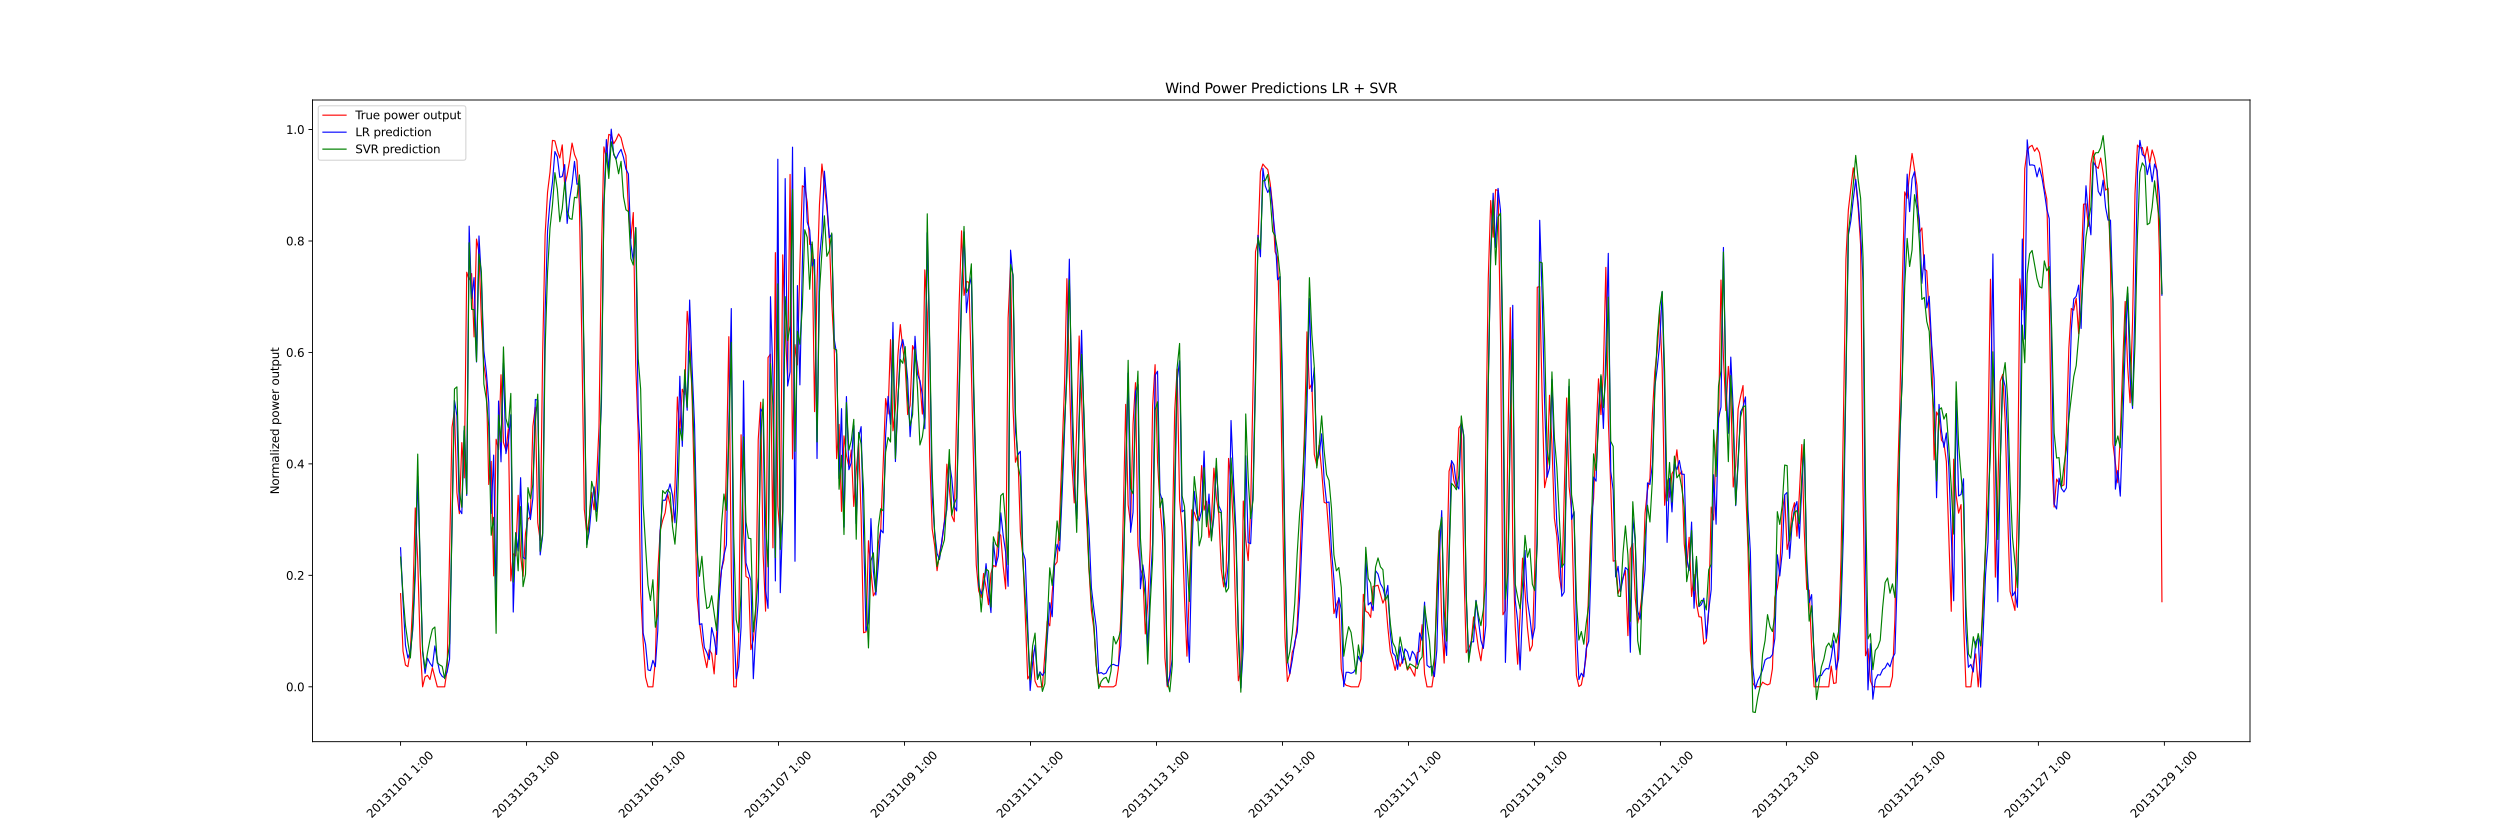 <?xml version="1.0" encoding="utf-8" standalone="no"?>
<!DOCTYPE svg PUBLIC "-//W3C//DTD SVG 1.1//EN"
  "http://www.w3.org/Graphics/SVG/1.1/DTD/svg11.dtd">
<svg xmlns:xlink="http://www.w3.org/1999/xlink" width="2160pt" height="720pt" viewBox="0 0 2160 720" xmlns="http://www.w3.org/2000/svg" version="1.1">
 <defs>
  <style type="text/css">*{stroke-linejoin: round; stroke-linecap: butt}</style>
 </defs>
 <g id="figure_1">
  <g id="patch_1">
   <path d="M 0 720 
L 2160 720 
L 2160 0 
L 0 0 
z
" style="fill: #ffffff"/>
  </g>
  <g id="axes_1">
   <g id="patch_2">
    <path d="M 270 640.8 
L 1944 640.8 
L 1944 86.4 
L 270 86.4 
z
" style="fill: #ffffff"/>
   </g>
   <g id="matplotlib.axis_1">
    <g id="xtick_1">
     <g id="line2d_1">
      <defs>
       <path id="m95a8e5679d" d="M 0 0 
L 0 3.5 
" style="stroke: #000000; stroke-width: 0.8"/>
      </defs>
      <g>
       <use xlink:href="#m95a8e5679d" x="346.091" y="640.8" style="stroke: #000000; stroke-width: 0.8"/>
      </g>
     </g>
     <g id="text_1">
      <!-- 20131101 1:00 -->
      <g transform="translate(320.983 707.291) rotate(-45) scale(0.1 -0.1)">
       <defs>
        <path id="DejaVuSans-32" d="M 1228 531 
L 3431 531 
L 3431 0 
L 469 0 
L 469 531 
Q 828 903 1448 1529 
Q 2069 2156 2228 2338 
Q 2531 2678 2651 2914 
Q 2772 3150 2772 3378 
Q 2772 3750 2511 3984 
Q 2250 4219 1831 4219 
Q 1534 4219 1204 4116 
Q 875 4013 500 3803 
L 500 4441 
Q 881 4594 1212 4672 
Q 1544 4750 1819 4750 
Q 2544 4750 2975 4387 
Q 3406 4025 3406 3419 
Q 3406 3131 3298 2873 
Q 3191 2616 2906 2266 
Q 2828 2175 2409 1742 
Q 1991 1309 1228 531 
z
" transform="scale(0.016)"/>
        <path id="DejaVuSans-30" d="M 2034 4250 
Q 1547 4250 1301 3770 
Q 1056 3291 1056 2328 
Q 1056 1369 1301 889 
Q 1547 409 2034 409 
Q 2525 409 2770 889 
Q 3016 1369 3016 2328 
Q 3016 3291 2770 3770 
Q 2525 4250 2034 4250 
z
M 2034 4750 
Q 2819 4750 3233 4129 
Q 3647 3509 3647 2328 
Q 3647 1150 3233 529 
Q 2819 -91 2034 -91 
Q 1250 -91 836 529 
Q 422 1150 422 2328 
Q 422 3509 836 4129 
Q 1250 4750 2034 4750 
z
" transform="scale(0.016)"/>
        <path id="DejaVuSans-31" d="M 794 531 
L 1825 531 
L 1825 4091 
L 703 3866 
L 703 4441 
L 1819 4666 
L 2450 4666 
L 2450 531 
L 3481 531 
L 3481 0 
L 794 0 
L 794 531 
z
" transform="scale(0.016)"/>
        <path id="DejaVuSans-33" d="M 2597 2516 
Q 3050 2419 3304 2112 
Q 3559 1806 3559 1356 
Q 3559 666 3084 287 
Q 2609 -91 1734 -91 
Q 1441 -91 1130 -33 
Q 819 25 488 141 
L 488 750 
Q 750 597 1062 519 
Q 1375 441 1716 441 
Q 2309 441 2620 675 
Q 2931 909 2931 1356 
Q 2931 1769 2642 2001 
Q 2353 2234 1838 2234 
L 1294 2234 
L 1294 2753 
L 1863 2753 
Q 2328 2753 2575 2939 
Q 2822 3125 2822 3475 
Q 2822 3834 2567 4026 
Q 2313 4219 1838 4219 
Q 1578 4219 1281 4162 
Q 984 4106 628 3988 
L 628 4550 
Q 988 4650 1302 4700 
Q 1616 4750 1894 4750 
Q 2613 4750 3031 4423 
Q 3450 4097 3450 3541 
Q 3450 3153 3228 2886 
Q 3006 2619 2597 2516 
z
" transform="scale(0.016)"/>
        <path id="DejaVuSans-20" transform="scale(0.016)"/>
        <path id="DejaVuSans-3a" d="M 750 794 
L 1409 794 
L 1409 0 
L 750 0 
L 750 794 
z
M 750 3309 
L 1409 3309 
L 1409 2516 
L 750 2516 
L 750 3309 
z
" transform="scale(0.016)"/>
       </defs>
       <use xlink:href="#DejaVuSans-32"/>
       <use xlink:href="#DejaVuSans-30" x="63.623"/>
       <use xlink:href="#DejaVuSans-31" x="127.246"/>
       <use xlink:href="#DejaVuSans-33" x="190.869"/>
       <use xlink:href="#DejaVuSans-31" x="254.492"/>
       <use xlink:href="#DejaVuSans-31" x="318.115"/>
       <use xlink:href="#DejaVuSans-30" x="381.738"/>
       <use xlink:href="#DejaVuSans-31" x="445.361"/>
       <use xlink:href="#DejaVuSans-20" x="508.984"/>
       <use xlink:href="#DejaVuSans-31" x="540.771"/>
       <use xlink:href="#DejaVuSans-3a" x="604.395"/>
       <use xlink:href="#DejaVuSans-30" x="638.086"/>
       <use xlink:href="#DejaVuSans-30" x="701.709"/>
      </g>
     </g>
    </g>
    <g id="xtick_2">
     <g id="line2d_2">
      <g>
       <use xlink:href="#m95a8e5679d" x="454.943" y="640.8" style="stroke: #000000; stroke-width: 0.8"/>
      </g>
     </g>
     <g id="text_2">
      <!-- 20131103 1:00 -->
      <g transform="translate(429.836 707.291) rotate(-45) scale(0.1 -0.1)">
       <use xlink:href="#DejaVuSans-32"/>
       <use xlink:href="#DejaVuSans-30" x="63.623"/>
       <use xlink:href="#DejaVuSans-31" x="127.246"/>
       <use xlink:href="#DejaVuSans-33" x="190.869"/>
       <use xlink:href="#DejaVuSans-31" x="254.492"/>
       <use xlink:href="#DejaVuSans-31" x="318.115"/>
       <use xlink:href="#DejaVuSans-30" x="381.738"/>
       <use xlink:href="#DejaVuSans-33" x="445.361"/>
       <use xlink:href="#DejaVuSans-20" x="508.984"/>
       <use xlink:href="#DejaVuSans-31" x="540.771"/>
       <use xlink:href="#DejaVuSans-3a" x="604.395"/>
       <use xlink:href="#DejaVuSans-30" x="638.086"/>
       <use xlink:href="#DejaVuSans-30" x="701.709"/>
      </g>
     </g>
    </g>
    <g id="xtick_3">
     <g id="line2d_3">
      <g>
       <use xlink:href="#m95a8e5679d" x="563.796" y="640.8" style="stroke: #000000; stroke-width: 0.8"/>
      </g>
     </g>
     <g id="text_3">
      <!-- 20131105 1:00 -->
      <g transform="translate(538.688 707.291) rotate(-45) scale(0.1 -0.1)">
       <defs>
        <path id="DejaVuSans-35" d="M 691 4666 
L 3169 4666 
L 3169 4134 
L 1269 4134 
L 1269 2991 
Q 1406 3038 1543 3061 
Q 1681 3084 1819 3084 
Q 2600 3084 3056 2656 
Q 3513 2228 3513 1497 
Q 3513 744 3044 326 
Q 2575 -91 1722 -91 
Q 1428 -91 1123 -41 
Q 819 9 494 109 
L 494 744 
Q 775 591 1075 516 
Q 1375 441 1709 441 
Q 2250 441 2565 725 
Q 2881 1009 2881 1497 
Q 2881 1984 2565 2268 
Q 2250 2553 1709 2553 
Q 1456 2553 1204 2497 
Q 953 2441 691 2322 
L 691 4666 
z
" transform="scale(0.016)"/>
       </defs>
       <use xlink:href="#DejaVuSans-32"/>
       <use xlink:href="#DejaVuSans-30" x="63.623"/>
       <use xlink:href="#DejaVuSans-31" x="127.246"/>
       <use xlink:href="#DejaVuSans-33" x="190.869"/>
       <use xlink:href="#DejaVuSans-31" x="254.492"/>
       <use xlink:href="#DejaVuSans-31" x="318.115"/>
       <use xlink:href="#DejaVuSans-30" x="381.738"/>
       <use xlink:href="#DejaVuSans-35" x="445.361"/>
       <use xlink:href="#DejaVuSans-20" x="508.984"/>
       <use xlink:href="#DejaVuSans-31" x="540.771"/>
       <use xlink:href="#DejaVuSans-3a" x="604.395"/>
       <use xlink:href="#DejaVuSans-30" x="638.086"/>
       <use xlink:href="#DejaVuSans-30" x="701.709"/>
      </g>
     </g>
    </g>
    <g id="xtick_4">
     <g id="line2d_4">
      <g>
       <use xlink:href="#m95a8e5679d" x="672.648" y="640.8" style="stroke: #000000; stroke-width: 0.8"/>
      </g>
     </g>
     <g id="text_4">
      <!-- 20131107 1:00 -->
      <g transform="translate(647.541 707.291) rotate(-45) scale(0.1 -0.1)">
       <defs>
        <path id="DejaVuSans-37" d="M 525 4666 
L 3525 4666 
L 3525 4397 
L 1831 0 
L 1172 0 
L 2766 4134 
L 525 4134 
L 525 4666 
z
" transform="scale(0.016)"/>
       </defs>
       <use xlink:href="#DejaVuSans-32"/>
       <use xlink:href="#DejaVuSans-30" x="63.623"/>
       <use xlink:href="#DejaVuSans-31" x="127.246"/>
       <use xlink:href="#DejaVuSans-33" x="190.869"/>
       <use xlink:href="#DejaVuSans-31" x="254.492"/>
       <use xlink:href="#DejaVuSans-31" x="318.115"/>
       <use xlink:href="#DejaVuSans-30" x="381.738"/>
       <use xlink:href="#DejaVuSans-37" x="445.361"/>
       <use xlink:href="#DejaVuSans-20" x="508.984"/>
       <use xlink:href="#DejaVuSans-31" x="540.771"/>
       <use xlink:href="#DejaVuSans-3a" x="604.395"/>
       <use xlink:href="#DejaVuSans-30" x="638.086"/>
       <use xlink:href="#DejaVuSans-30" x="701.709"/>
      </g>
     </g>
    </g>
    <g id="xtick_5">
     <g id="line2d_5">
      <g>
       <use xlink:href="#m95a8e5679d" x="781.501" y="640.8" style="stroke: #000000; stroke-width: 0.8"/>
      </g>
     </g>
     <g id="text_5">
      <!-- 20131109 1:00 -->
      <g transform="translate(756.393 707.291) rotate(-45) scale(0.1 -0.1)">
       <defs>
        <path id="DejaVuSans-39" d="M 703 97 
L 703 672 
Q 941 559 1184 500 
Q 1428 441 1663 441 
Q 2288 441 2617 861 
Q 2947 1281 2994 2138 
Q 2813 1869 2534 1725 
Q 2256 1581 1919 1581 
Q 1219 1581 811 2004 
Q 403 2428 403 3163 
Q 403 3881 828 4315 
Q 1253 4750 1959 4750 
Q 2769 4750 3195 4129 
Q 3622 3509 3622 2328 
Q 3622 1225 3098 567 
Q 2575 -91 1691 -91 
Q 1453 -91 1209 -44 
Q 966 3 703 97 
z
M 1959 2075 
Q 2384 2075 2632 2365 
Q 2881 2656 2881 3163 
Q 2881 3666 2632 3958 
Q 2384 4250 1959 4250 
Q 1534 4250 1286 3958 
Q 1038 3666 1038 3163 
Q 1038 2656 1286 2365 
Q 1534 2075 1959 2075 
z
" transform="scale(0.016)"/>
       </defs>
       <use xlink:href="#DejaVuSans-32"/>
       <use xlink:href="#DejaVuSans-30" x="63.623"/>
       <use xlink:href="#DejaVuSans-31" x="127.246"/>
       <use xlink:href="#DejaVuSans-33" x="190.869"/>
       <use xlink:href="#DejaVuSans-31" x="254.492"/>
       <use xlink:href="#DejaVuSans-31" x="318.115"/>
       <use xlink:href="#DejaVuSans-30" x="381.738"/>
       <use xlink:href="#DejaVuSans-39" x="445.361"/>
       <use xlink:href="#DejaVuSans-20" x="508.984"/>
       <use xlink:href="#DejaVuSans-31" x="540.771"/>
       <use xlink:href="#DejaVuSans-3a" x="604.395"/>
       <use xlink:href="#DejaVuSans-30" x="638.086"/>
       <use xlink:href="#DejaVuSans-30" x="701.709"/>
      </g>
     </g>
    </g>
    <g id="xtick_6">
     <g id="line2d_6">
      <g>
       <use xlink:href="#m95a8e5679d" x="890.353" y="640.8" style="stroke: #000000; stroke-width: 0.8"/>
      </g>
     </g>
     <g id="text_6">
      <!-- 20131111 1:00 -->
      <g transform="translate(865.246 707.291) rotate(-45) scale(0.1 -0.1)">
       <use xlink:href="#DejaVuSans-32"/>
       <use xlink:href="#DejaVuSans-30" x="63.623"/>
       <use xlink:href="#DejaVuSans-31" x="127.246"/>
       <use xlink:href="#DejaVuSans-33" x="190.869"/>
       <use xlink:href="#DejaVuSans-31" x="254.492"/>
       <use xlink:href="#DejaVuSans-31" x="318.115"/>
       <use xlink:href="#DejaVuSans-31" x="381.738"/>
       <use xlink:href="#DejaVuSans-31" x="445.361"/>
       <use xlink:href="#DejaVuSans-20" x="508.984"/>
       <use xlink:href="#DejaVuSans-31" x="540.771"/>
       <use xlink:href="#DejaVuSans-3a" x="604.395"/>
       <use xlink:href="#DejaVuSans-30" x="638.086"/>
       <use xlink:href="#DejaVuSans-30" x="701.709"/>
      </g>
     </g>
    </g>
    <g id="xtick_7">
     <g id="line2d_7">
      <g>
       <use xlink:href="#m95a8e5679d" x="999.206" y="640.8" style="stroke: #000000; stroke-width: 0.8"/>
      </g>
     </g>
     <g id="text_7">
      <!-- 20131113 1:00 -->
      <g transform="translate(974.098 707.291) rotate(-45) scale(0.1 -0.1)">
       <use xlink:href="#DejaVuSans-32"/>
       <use xlink:href="#DejaVuSans-30" x="63.623"/>
       <use xlink:href="#DejaVuSans-31" x="127.246"/>
       <use xlink:href="#DejaVuSans-33" x="190.869"/>
       <use xlink:href="#DejaVuSans-31" x="254.492"/>
       <use xlink:href="#DejaVuSans-31" x="318.115"/>
       <use xlink:href="#DejaVuSans-31" x="381.738"/>
       <use xlink:href="#DejaVuSans-33" x="445.361"/>
       <use xlink:href="#DejaVuSans-20" x="508.984"/>
       <use xlink:href="#DejaVuSans-31" x="540.771"/>
       <use xlink:href="#DejaVuSans-3a" x="604.395"/>
       <use xlink:href="#DejaVuSans-30" x="638.086"/>
       <use xlink:href="#DejaVuSans-30" x="701.709"/>
      </g>
     </g>
    </g>
    <g id="xtick_8">
     <g id="line2d_8">
      <g>
       <use xlink:href="#m95a8e5679d" x="1108.058" y="640.8" style="stroke: #000000; stroke-width: 0.8"/>
      </g>
     </g>
     <g id="text_8">
      <!-- 20131115 1:00 -->
      <g transform="translate(1082.95 707.291) rotate(-45) scale(0.1 -0.1)">
       <use xlink:href="#DejaVuSans-32"/>
       <use xlink:href="#DejaVuSans-30" x="63.623"/>
       <use xlink:href="#DejaVuSans-31" x="127.246"/>
       <use xlink:href="#DejaVuSans-33" x="190.869"/>
       <use xlink:href="#DejaVuSans-31" x="254.492"/>
       <use xlink:href="#DejaVuSans-31" x="318.115"/>
       <use xlink:href="#DejaVuSans-31" x="381.738"/>
       <use xlink:href="#DejaVuSans-35" x="445.361"/>
       <use xlink:href="#DejaVuSans-20" x="508.984"/>
       <use xlink:href="#DejaVuSans-31" x="540.771"/>
       <use xlink:href="#DejaVuSans-3a" x="604.395"/>
       <use xlink:href="#DejaVuSans-30" x="638.086"/>
       <use xlink:href="#DejaVuSans-30" x="701.709"/>
      </g>
     </g>
    </g>
    <g id="xtick_9">
     <g id="line2d_9">
      <g>
       <use xlink:href="#m95a8e5679d" x="1216.911" y="640.8" style="stroke: #000000; stroke-width: 0.8"/>
      </g>
     </g>
     <g id="text_9">
      <!-- 20131117 1:00 -->
      <g transform="translate(1191.803 707.291) rotate(-45) scale(0.1 -0.1)">
       <use xlink:href="#DejaVuSans-32"/>
       <use xlink:href="#DejaVuSans-30" x="63.623"/>
       <use xlink:href="#DejaVuSans-31" x="127.246"/>
       <use xlink:href="#DejaVuSans-33" x="190.869"/>
       <use xlink:href="#DejaVuSans-31" x="254.492"/>
       <use xlink:href="#DejaVuSans-31" x="318.115"/>
       <use xlink:href="#DejaVuSans-31" x="381.738"/>
       <use xlink:href="#DejaVuSans-37" x="445.361"/>
       <use xlink:href="#DejaVuSans-20" x="508.984"/>
       <use xlink:href="#DejaVuSans-31" x="540.771"/>
       <use xlink:href="#DejaVuSans-3a" x="604.395"/>
       <use xlink:href="#DejaVuSans-30" x="638.086"/>
       <use xlink:href="#DejaVuSans-30" x="701.709"/>
      </g>
     </g>
    </g>
    <g id="xtick_10">
     <g id="line2d_10">
      <g>
       <use xlink:href="#m95a8e5679d" x="1325.763" y="640.8" style="stroke: #000000; stroke-width: 0.8"/>
      </g>
     </g>
     <g id="text_10">
      <!-- 20131119 1:00 -->
      <g transform="translate(1300.655 707.291) rotate(-45) scale(0.1 -0.1)">
       <use xlink:href="#DejaVuSans-32"/>
       <use xlink:href="#DejaVuSans-30" x="63.623"/>
       <use xlink:href="#DejaVuSans-31" x="127.246"/>
       <use xlink:href="#DejaVuSans-33" x="190.869"/>
       <use xlink:href="#DejaVuSans-31" x="254.492"/>
       <use xlink:href="#DejaVuSans-31" x="318.115"/>
       <use xlink:href="#DejaVuSans-31" x="381.738"/>
       <use xlink:href="#DejaVuSans-39" x="445.361"/>
       <use xlink:href="#DejaVuSans-20" x="508.984"/>
       <use xlink:href="#DejaVuSans-31" x="540.771"/>
       <use xlink:href="#DejaVuSans-3a" x="604.395"/>
       <use xlink:href="#DejaVuSans-30" x="638.086"/>
       <use xlink:href="#DejaVuSans-30" x="701.709"/>
      </g>
     </g>
    </g>
    <g id="xtick_11">
     <g id="line2d_11">
      <g>
       <use xlink:href="#m95a8e5679d" x="1434.616" y="640.8" style="stroke: #000000; stroke-width: 0.8"/>
      </g>
     </g>
     <g id="text_11">
      <!-- 20131121 1:00 -->
      <g transform="translate(1409.508 707.291) rotate(-45) scale(0.1 -0.1)">
       <use xlink:href="#DejaVuSans-32"/>
       <use xlink:href="#DejaVuSans-30" x="63.623"/>
       <use xlink:href="#DejaVuSans-31" x="127.246"/>
       <use xlink:href="#DejaVuSans-33" x="190.869"/>
       <use xlink:href="#DejaVuSans-31" x="254.492"/>
       <use xlink:href="#DejaVuSans-31" x="318.115"/>
       <use xlink:href="#DejaVuSans-32" x="381.738"/>
       <use xlink:href="#DejaVuSans-31" x="445.361"/>
       <use xlink:href="#DejaVuSans-20" x="508.984"/>
       <use xlink:href="#DejaVuSans-31" x="540.771"/>
       <use xlink:href="#DejaVuSans-3a" x="604.395"/>
       <use xlink:href="#DejaVuSans-30" x="638.086"/>
       <use xlink:href="#DejaVuSans-30" x="701.709"/>
      </g>
     </g>
    </g>
    <g id="xtick_12">
     <g id="line2d_12">
      <g>
       <use xlink:href="#m95a8e5679d" x="1543.468" y="640.8" style="stroke: #000000; stroke-width: 0.8"/>
      </g>
     </g>
     <g id="text_12">
      <!-- 20131123 1:00 -->
      <g transform="translate(1518.36 707.291) rotate(-45) scale(0.1 -0.1)">
       <use xlink:href="#DejaVuSans-32"/>
       <use xlink:href="#DejaVuSans-30" x="63.623"/>
       <use xlink:href="#DejaVuSans-31" x="127.246"/>
       <use xlink:href="#DejaVuSans-33" x="190.869"/>
       <use xlink:href="#DejaVuSans-31" x="254.492"/>
       <use xlink:href="#DejaVuSans-31" x="318.115"/>
       <use xlink:href="#DejaVuSans-32" x="381.738"/>
       <use xlink:href="#DejaVuSans-33" x="445.361"/>
       <use xlink:href="#DejaVuSans-20" x="508.984"/>
       <use xlink:href="#DejaVuSans-31" x="540.771"/>
       <use xlink:href="#DejaVuSans-3a" x="604.395"/>
       <use xlink:href="#DejaVuSans-30" x="638.086"/>
       <use xlink:href="#DejaVuSans-30" x="701.709"/>
      </g>
     </g>
    </g>
    <g id="xtick_13">
     <g id="line2d_13">
      <g>
       <use xlink:href="#m95a8e5679d" x="1652.321" y="640.8" style="stroke: #000000; stroke-width: 0.8"/>
      </g>
     </g>
     <g id="text_13">
      <!-- 20131125 1:00 -->
      <g transform="translate(1627.213 707.291) rotate(-45) scale(0.1 -0.1)">
       <use xlink:href="#DejaVuSans-32"/>
       <use xlink:href="#DejaVuSans-30" x="63.623"/>
       <use xlink:href="#DejaVuSans-31" x="127.246"/>
       <use xlink:href="#DejaVuSans-33" x="190.869"/>
       <use xlink:href="#DejaVuSans-31" x="254.492"/>
       <use xlink:href="#DejaVuSans-31" x="318.115"/>
       <use xlink:href="#DejaVuSans-32" x="381.738"/>
       <use xlink:href="#DejaVuSans-35" x="445.361"/>
       <use xlink:href="#DejaVuSans-20" x="508.984"/>
       <use xlink:href="#DejaVuSans-31" x="540.771"/>
       <use xlink:href="#DejaVuSans-3a" x="604.395"/>
       <use xlink:href="#DejaVuSans-30" x="638.086"/>
       <use xlink:href="#DejaVuSans-30" x="701.709"/>
      </g>
     </g>
    </g>
    <g id="xtick_14">
     <g id="line2d_14">
      <g>
       <use xlink:href="#m95a8e5679d" x="1761.173" y="640.8" style="stroke: #000000; stroke-width: 0.8"/>
      </g>
     </g>
     <g id="text_14">
      <!-- 20131127 1:00 -->
      <g transform="translate(1736.065 707.291) rotate(-45) scale(0.1 -0.1)">
       <use xlink:href="#DejaVuSans-32"/>
       <use xlink:href="#DejaVuSans-30" x="63.623"/>
       <use xlink:href="#DejaVuSans-31" x="127.246"/>
       <use xlink:href="#DejaVuSans-33" x="190.869"/>
       <use xlink:href="#DejaVuSans-31" x="254.492"/>
       <use xlink:href="#DejaVuSans-31" x="318.115"/>
       <use xlink:href="#DejaVuSans-32" x="381.738"/>
       <use xlink:href="#DejaVuSans-37" x="445.361"/>
       <use xlink:href="#DejaVuSans-20" x="508.984"/>
       <use xlink:href="#DejaVuSans-31" x="540.771"/>
       <use xlink:href="#DejaVuSans-3a" x="604.395"/>
       <use xlink:href="#DejaVuSans-30" x="638.086"/>
       <use xlink:href="#DejaVuSans-30" x="701.709"/>
      </g>
     </g>
    </g>
    <g id="xtick_15">
     <g id="line2d_15">
      <g>
       <use xlink:href="#m95a8e5679d" x="1870.026" y="640.8" style="stroke: #000000; stroke-width: 0.8"/>
      </g>
     </g>
     <g id="text_15">
      <!-- 20131129 1:00 -->
      <g transform="translate(1844.918 707.291) rotate(-45) scale(0.1 -0.1)">
       <use xlink:href="#DejaVuSans-32"/>
       <use xlink:href="#DejaVuSans-30" x="63.623"/>
       <use xlink:href="#DejaVuSans-31" x="127.246"/>
       <use xlink:href="#DejaVuSans-33" x="190.869"/>
       <use xlink:href="#DejaVuSans-31" x="254.492"/>
       <use xlink:href="#DejaVuSans-31" x="318.115"/>
       <use xlink:href="#DejaVuSans-32" x="381.738"/>
       <use xlink:href="#DejaVuSans-39" x="445.361"/>
       <use xlink:href="#DejaVuSans-20" x="508.984"/>
       <use xlink:href="#DejaVuSans-31" x="540.771"/>
       <use xlink:href="#DejaVuSans-3a" x="604.395"/>
       <use xlink:href="#DejaVuSans-30" x="638.086"/>
       <use xlink:href="#DejaVuSans-30" x="701.709"/>
      </g>
     </g>
    </g>
   </g>
   <g id="matplotlib.axis_2">
    <g id="ytick_1">
     <g id="line2d_16">
      <defs>
       <path id="mc47723b715" d="M 0 0 
L -3.5 0 
" style="stroke: #000000; stroke-width: 0.8"/>
      </defs>
      <g>
       <use xlink:href="#mc47723b715" x="270" y="593.409" style="stroke: #000000; stroke-width: 0.8"/>
      </g>
     </g>
     <g id="text_16">
      <!-- 0.0 -->
      <g transform="translate(247.097 597.208) scale(0.1 -0.1)">
       <defs>
        <path id="DejaVuSans-2e" d="M 684 794 
L 1344 794 
L 1344 0 
L 684 0 
L 684 794 
z
" transform="scale(0.016)"/>
       </defs>
       <use xlink:href="#DejaVuSans-30"/>
       <use xlink:href="#DejaVuSans-2e" x="63.623"/>
       <use xlink:href="#DejaVuSans-30" x="95.41"/>
      </g>
     </g>
    </g>
    <g id="ytick_2">
     <g id="line2d_17">
      <g>
       <use xlink:href="#mc47723b715" x="270" y="497.107" style="stroke: #000000; stroke-width: 0.8"/>
      </g>
     </g>
     <g id="text_17">
      <!-- 0.2 -->
      <g transform="translate(247.097 500.906) scale(0.1 -0.1)">
       <use xlink:href="#DejaVuSans-30"/>
       <use xlink:href="#DejaVuSans-2e" x="63.623"/>
       <use xlink:href="#DejaVuSans-32" x="95.41"/>
      </g>
     </g>
    </g>
    <g id="ytick_3">
     <g id="line2d_18">
      <g>
       <use xlink:href="#mc47723b715" x="270" y="400.805" style="stroke: #000000; stroke-width: 0.8"/>
      </g>
     </g>
     <g id="text_18">
      <!-- 0.4 -->
      <g transform="translate(247.097 404.604) scale(0.1 -0.1)">
       <defs>
        <path id="DejaVuSans-34" d="M 2419 4116 
L 825 1625 
L 2419 1625 
L 2419 4116 
z
M 2253 4666 
L 3047 4666 
L 3047 1625 
L 3713 1625 
L 3713 1100 
L 3047 1100 
L 3047 0 
L 2419 0 
L 2419 1100 
L 313 1100 
L 313 1709 
L 2253 4666 
z
" transform="scale(0.016)"/>
       </defs>
       <use xlink:href="#DejaVuSans-30"/>
       <use xlink:href="#DejaVuSans-2e" x="63.623"/>
       <use xlink:href="#DejaVuSans-34" x="95.41"/>
      </g>
     </g>
    </g>
    <g id="ytick_4">
     <g id="line2d_19">
      <g>
       <use xlink:href="#mc47723b715" x="270" y="304.503" style="stroke: #000000; stroke-width: 0.8"/>
      </g>
     </g>
     <g id="text_19">
      <!-- 0.6 -->
      <g transform="translate(247.097 308.303) scale(0.1 -0.1)">
       <defs>
        <path id="DejaVuSans-36" d="M 2113 2584 
Q 1688 2584 1439 2293 
Q 1191 2003 1191 1497 
Q 1191 994 1439 701 
Q 1688 409 2113 409 
Q 2538 409 2786 701 
Q 3034 994 3034 1497 
Q 3034 2003 2786 2293 
Q 2538 2584 2113 2584 
z
M 3366 4563 
L 3366 3988 
Q 3128 4100 2886 4159 
Q 2644 4219 2406 4219 
Q 1781 4219 1451 3797 
Q 1122 3375 1075 2522 
Q 1259 2794 1537 2939 
Q 1816 3084 2150 3084 
Q 2853 3084 3261 2657 
Q 3669 2231 3669 1497 
Q 3669 778 3244 343 
Q 2819 -91 2113 -91 
Q 1303 -91 875 529 
Q 447 1150 447 2328 
Q 447 3434 972 4092 
Q 1497 4750 2381 4750 
Q 2619 4750 2861 4703 
Q 3103 4656 3366 4563 
z
" transform="scale(0.016)"/>
       </defs>
       <use xlink:href="#DejaVuSans-30"/>
       <use xlink:href="#DejaVuSans-2e" x="63.623"/>
       <use xlink:href="#DejaVuSans-36" x="95.41"/>
      </g>
     </g>
    </g>
    <g id="ytick_5">
     <g id="line2d_20">
      <g>
       <use xlink:href="#mc47723b715" x="270" y="208.202" style="stroke: #000000; stroke-width: 0.8"/>
      </g>
     </g>
     <g id="text_20">
      <!-- 0.8 -->
      <g transform="translate(247.097 212.001) scale(0.1 -0.1)">
       <defs>
        <path id="DejaVuSans-38" d="M 2034 2216 
Q 1584 2216 1326 1975 
Q 1069 1734 1069 1313 
Q 1069 891 1326 650 
Q 1584 409 2034 409 
Q 2484 409 2743 651 
Q 3003 894 3003 1313 
Q 3003 1734 2745 1975 
Q 2488 2216 2034 2216 
z
M 1403 2484 
Q 997 2584 770 2862 
Q 544 3141 544 3541 
Q 544 4100 942 4425 
Q 1341 4750 2034 4750 
Q 2731 4750 3128 4425 
Q 3525 4100 3525 3541 
Q 3525 3141 3298 2862 
Q 3072 2584 2669 2484 
Q 3125 2378 3379 2068 
Q 3634 1759 3634 1313 
Q 3634 634 3220 271 
Q 2806 -91 2034 -91 
Q 1263 -91 848 271 
Q 434 634 434 1313 
Q 434 1759 690 2068 
Q 947 2378 1403 2484 
z
M 1172 3481 
Q 1172 3119 1398 2916 
Q 1625 2713 2034 2713 
Q 2441 2713 2670 2916 
Q 2900 3119 2900 3481 
Q 2900 3844 2670 4047 
Q 2441 4250 2034 4250 
Q 1625 4250 1398 4047 
Q 1172 3844 1172 3481 
z
" transform="scale(0.016)"/>
       </defs>
       <use xlink:href="#DejaVuSans-30"/>
       <use xlink:href="#DejaVuSans-2e" x="63.623"/>
       <use xlink:href="#DejaVuSans-38" x="95.41"/>
      </g>
     </g>
    </g>
    <g id="ytick_6">
     <g id="line2d_21">
      <g>
       <use xlink:href="#mc47723b715" x="270" y="111.9" style="stroke: #000000; stroke-width: 0.8"/>
      </g>
     </g>
     <g id="text_21">
      <!-- 1.0 -->
      <g transform="translate(247.097 115.699) scale(0.1 -0.1)">
       <use xlink:href="#DejaVuSans-31"/>
       <use xlink:href="#DejaVuSans-2e" x="63.623"/>
       <use xlink:href="#DejaVuSans-30" x="95.41"/>
      </g>
     </g>
    </g>
    <g id="text_22">
     <!-- Normalized power output -->
     <g transform="translate(241.017 427.08) rotate(-90) scale(0.1 -0.1)">
      <defs>
       <path id="DejaVuSans-4e" d="M 628 4666 
L 1478 4666 
L 3547 763 
L 3547 4666 
L 4159 4666 
L 4159 0 
L 3309 0 
L 1241 3903 
L 1241 0 
L 628 0 
L 628 4666 
z
" transform="scale(0.016)"/>
       <path id="DejaVuSans-6f" d="M 1959 3097 
Q 1497 3097 1228 2736 
Q 959 2375 959 1747 
Q 959 1119 1226 758 
Q 1494 397 1959 397 
Q 2419 397 2687 759 
Q 2956 1122 2956 1747 
Q 2956 2369 2687 2733 
Q 2419 3097 1959 3097 
z
M 1959 3584 
Q 2709 3584 3137 3096 
Q 3566 2609 3566 1747 
Q 3566 888 3137 398 
Q 2709 -91 1959 -91 
Q 1206 -91 779 398 
Q 353 888 353 1747 
Q 353 2609 779 3096 
Q 1206 3584 1959 3584 
z
" transform="scale(0.016)"/>
       <path id="DejaVuSans-72" d="M 2631 2963 
Q 2534 3019 2420 3045 
Q 2306 3072 2169 3072 
Q 1681 3072 1420 2755 
Q 1159 2438 1159 1844 
L 1159 0 
L 581 0 
L 581 3500 
L 1159 3500 
L 1159 2956 
Q 1341 3275 1631 3429 
Q 1922 3584 2338 3584 
Q 2397 3584 2469 3576 
Q 2541 3569 2628 3553 
L 2631 2963 
z
" transform="scale(0.016)"/>
       <path id="DejaVuSans-6d" d="M 3328 2828 
Q 3544 3216 3844 3400 
Q 4144 3584 4550 3584 
Q 5097 3584 5394 3201 
Q 5691 2819 5691 2113 
L 5691 0 
L 5113 0 
L 5113 2094 
Q 5113 2597 4934 2840 
Q 4756 3084 4391 3084 
Q 3944 3084 3684 2787 
Q 3425 2491 3425 1978 
L 3425 0 
L 2847 0 
L 2847 2094 
Q 2847 2600 2669 2842 
Q 2491 3084 2119 3084 
Q 1678 3084 1418 2786 
Q 1159 2488 1159 1978 
L 1159 0 
L 581 0 
L 581 3500 
L 1159 3500 
L 1159 2956 
Q 1356 3278 1631 3431 
Q 1906 3584 2284 3584 
Q 2666 3584 2933 3390 
Q 3200 3197 3328 2828 
z
" transform="scale(0.016)"/>
       <path id="DejaVuSans-61" d="M 2194 1759 
Q 1497 1759 1228 1600 
Q 959 1441 959 1056 
Q 959 750 1161 570 
Q 1363 391 1709 391 
Q 2188 391 2477 730 
Q 2766 1069 2766 1631 
L 2766 1759 
L 2194 1759 
z
M 3341 1997 
L 3341 0 
L 2766 0 
L 2766 531 
Q 2569 213 2275 61 
Q 1981 -91 1556 -91 
Q 1019 -91 701 211 
Q 384 513 384 1019 
Q 384 1609 779 1909 
Q 1175 2209 1959 2209 
L 2766 2209 
L 2766 2266 
Q 2766 2663 2505 2880 
Q 2244 3097 1772 3097 
Q 1472 3097 1187 3025 
Q 903 2953 641 2809 
L 641 3341 
Q 956 3463 1253 3523 
Q 1550 3584 1831 3584 
Q 2591 3584 2966 3190 
Q 3341 2797 3341 1997 
z
" transform="scale(0.016)"/>
       <path id="DejaVuSans-6c" d="M 603 4863 
L 1178 4863 
L 1178 0 
L 603 0 
L 603 4863 
z
" transform="scale(0.016)"/>
       <path id="DejaVuSans-69" d="M 603 3500 
L 1178 3500 
L 1178 0 
L 603 0 
L 603 3500 
z
M 603 4863 
L 1178 4863 
L 1178 4134 
L 603 4134 
L 603 4863 
z
" transform="scale(0.016)"/>
       <path id="DejaVuSans-7a" d="M 353 3500 
L 3084 3500 
L 3084 2975 
L 922 459 
L 3084 459 
L 3084 0 
L 275 0 
L 275 525 
L 2438 3041 
L 353 3041 
L 353 3500 
z
" transform="scale(0.016)"/>
       <path id="DejaVuSans-65" d="M 3597 1894 
L 3597 1613 
L 953 1613 
Q 991 1019 1311 708 
Q 1631 397 2203 397 
Q 2534 397 2845 478 
Q 3156 559 3463 722 
L 3463 178 
Q 3153 47 2828 -22 
Q 2503 -91 2169 -91 
Q 1331 -91 842 396 
Q 353 884 353 1716 
Q 353 2575 817 3079 
Q 1281 3584 2069 3584 
Q 2775 3584 3186 3129 
Q 3597 2675 3597 1894 
z
M 3022 2063 
Q 3016 2534 2758 2815 
Q 2500 3097 2075 3097 
Q 1594 3097 1305 2825 
Q 1016 2553 972 2059 
L 3022 2063 
z
" transform="scale(0.016)"/>
       <path id="DejaVuSans-64" d="M 2906 2969 
L 2906 4863 
L 3481 4863 
L 3481 0 
L 2906 0 
L 2906 525 
Q 2725 213 2448 61 
Q 2172 -91 1784 -91 
Q 1150 -91 751 415 
Q 353 922 353 1747 
Q 353 2572 751 3078 
Q 1150 3584 1784 3584 
Q 2172 3584 2448 3432 
Q 2725 3281 2906 2969 
z
M 947 1747 
Q 947 1113 1208 752 
Q 1469 391 1925 391 
Q 2381 391 2643 752 
Q 2906 1113 2906 1747 
Q 2906 2381 2643 2742 
Q 2381 3103 1925 3103 
Q 1469 3103 1208 2742 
Q 947 2381 947 1747 
z
" transform="scale(0.016)"/>
       <path id="DejaVuSans-70" d="M 1159 525 
L 1159 -1331 
L 581 -1331 
L 581 3500 
L 1159 3500 
L 1159 2969 
Q 1341 3281 1617 3432 
Q 1894 3584 2278 3584 
Q 2916 3584 3314 3078 
Q 3713 2572 3713 1747 
Q 3713 922 3314 415 
Q 2916 -91 2278 -91 
Q 1894 -91 1617 61 
Q 1341 213 1159 525 
z
M 3116 1747 
Q 3116 2381 2855 2742 
Q 2594 3103 2138 3103 
Q 1681 3103 1420 2742 
Q 1159 2381 1159 1747 
Q 1159 1113 1420 752 
Q 1681 391 2138 391 
Q 2594 391 2855 752 
Q 3116 1113 3116 1747 
z
" transform="scale(0.016)"/>
       <path id="DejaVuSans-77" d="M 269 3500 
L 844 3500 
L 1563 769 
L 2278 3500 
L 2956 3500 
L 3675 769 
L 4391 3500 
L 4966 3500 
L 4050 0 
L 3372 0 
L 2619 2869 
L 1863 0 
L 1184 0 
L 269 3500 
z
" transform="scale(0.016)"/>
       <path id="DejaVuSans-75" d="M 544 1381 
L 544 3500 
L 1119 3500 
L 1119 1403 
Q 1119 906 1312 657 
Q 1506 409 1894 409 
Q 2359 409 2629 706 
Q 2900 1003 2900 1516 
L 2900 3500 
L 3475 3500 
L 3475 0 
L 2900 0 
L 2900 538 
Q 2691 219 2414 64 
Q 2138 -91 1772 -91 
Q 1169 -91 856 284 
Q 544 659 544 1381 
z
M 1991 3584 
L 1991 3584 
z
" transform="scale(0.016)"/>
       <path id="DejaVuSans-74" d="M 1172 4494 
L 1172 3500 
L 2356 3500 
L 2356 3053 
L 1172 3053 
L 1172 1153 
Q 1172 725 1289 603 
Q 1406 481 1766 481 
L 2356 481 
L 2356 0 
L 1766 0 
Q 1100 0 847 248 
Q 594 497 594 1153 
L 594 3053 
L 172 3053 
L 172 3500 
L 594 3500 
L 594 4494 
L 1172 4494 
z
" transform="scale(0.016)"/>
      </defs>
      <use xlink:href="#DejaVuSans-4e"/>
      <use xlink:href="#DejaVuSans-6f" x="74.805"/>
      <use xlink:href="#DejaVuSans-72" x="135.986"/>
      <use xlink:href="#DejaVuSans-6d" x="175.35"/>
      <use xlink:href="#DejaVuSans-61" x="272.762"/>
      <use xlink:href="#DejaVuSans-6c" x="334.041"/>
      <use xlink:href="#DejaVuSans-69" x="361.824"/>
      <use xlink:href="#DejaVuSans-7a" x="389.607"/>
      <use xlink:href="#DejaVuSans-65" x="442.098"/>
      <use xlink:href="#DejaVuSans-64" x="503.621"/>
      <use xlink:href="#DejaVuSans-20" x="567.098"/>
      <use xlink:href="#DejaVuSans-70" x="598.885"/>
      <use xlink:href="#DejaVuSans-6f" x="662.361"/>
      <use xlink:href="#DejaVuSans-77" x="723.543"/>
      <use xlink:href="#DejaVuSans-65" x="805.33"/>
      <use xlink:href="#DejaVuSans-72" x="866.854"/>
      <use xlink:href="#DejaVuSans-20" x="907.967"/>
      <use xlink:href="#DejaVuSans-6f" x="939.754"/>
      <use xlink:href="#DejaVuSans-75" x="1000.936"/>
      <use xlink:href="#DejaVuSans-74" x="1064.314"/>
      <use xlink:href="#DejaVuSans-70" x="1103.523"/>
      <use xlink:href="#DejaVuSans-75" x="1167"/>
      <use xlink:href="#DejaVuSans-74" x="1230.379"/>
     </g>
    </g>
   </g>
   <g id="line2d_22">
    <path d="M 346.091 512.893 
L 348.207 562.593 
L 350.324 574.613 
L 352.441 575.963 
L 354.557 562.164 
L 356.674 518.931 
L 358.79 438.888 
L 360.907 483.701 
L 363.024 558.339 
L 365.14 593.409 
L 367.257 584.725 
L 369.373 583.517 
L 371.49 587.117 
L 373.606 576.932 
L 377.84 593.409 
L 384.189 593.409 
L 386.306 578.139 
L 388.422 479.435 
L 390.539 369.079 
L 392.656 355.168 
L 394.772 425.778 
L 396.889 443.786 
L 399.005 382.432 
L 401.122 412.888 
L 403.238 235.211 
L 405.355 241.692 
L 407.472 236.357 
L 409.588 291.066 
L 411.705 206.571 
L 413.821 217.895 
L 415.938 277.38 
L 418.054 315.158 
L 420.171 329.808 
L 422.288 418.578 
L 424.404 398.649 
L 426.521 497.534 
L 428.637 379.507 
L 430.754 388.411 
L 432.871 323.807 
L 434.987 382.345 
L 437.104 389.034 
L 439.22 370.355 
L 441.337 501.913 
L 443.453 478.505 
L 445.57 480.326 
L 447.687 427.954 
L 449.803 480.56 
L 451.92 497.889 
L 454.036 460.722 
L 456.153 448.438 
L 458.269 446.581 
L 460.386 368.343 
L 462.503 351.888 
L 464.619 451.665 
L 466.736 467.034 
L 468.852 305.535 
L 470.969 203.17 
L 473.085 166.068 
L 475.202 148.769 
L 477.319 121.289 
L 479.435 121.726 
L 481.552 130.112 
L 483.668 136.498 
L 485.785 125.175 
L 487.902 160.283 
L 490.018 151.14 
L 492.135 138.847 
L 494.251 123.626 
L 496.368 133.473 
L 498.484 138.744 
L 500.601 177.309 
L 502.718 295.808 
L 504.834 440 
L 506.951 460.579 
L 509.067 448.36 
L 511.184 425.527 
L 513.3 440.416 
L 515.417 415.112 
L 517.534 369.313 
L 519.65 218.539 
L 521.767 126.923 
L 523.883 136.078 
L 526 116.14 
L 528.116 116.967 
L 530.233 124.171 
L 532.35 120.618 
L 534.466 115.768 
L 536.583 119.091 
L 538.699 127.888 
L 540.816 134.512 
L 542.932 181.359 
L 545.049 206.017 
L 547.166 183.669 
L 549.282 315.807 
L 551.399 373.492 
L 553.515 511.285 
L 555.632 553.796 
L 557.749 585.062 
L 559.865 593.409 
L 564.098 593.409 
L 566.215 570.507 
L 568.331 494.004 
L 570.448 458.052 
L 572.565 449.519 
L 574.681 443.107 
L 576.798 426.847 
L 578.914 435.738 
L 581.031 451.228 
L 583.147 420.858 
L 585.264 342.988 
L 587.381 372.519 
L 589.497 336.32 
L 591.614 340.885 
L 593.73 268.999 
L 595.847 290.858 
L 597.963 342.339 
L 602.197 515.101 
L 604.313 537.385 
L 606.43 554.385 
L 608.546 566.755 
L 610.663 576.798 
L 612.779 561.412 
L 614.896 564.596 
L 617.013 582.245 
L 619.129 548.409 
L 621.246 509.096 
L 623.362 492.152 
L 625.479 483.788 
L 627.596 402.876 
L 629.712 290.919 
L 631.829 493.818 
L 633.945 593.409 
L 636.062 593.409 
L 638.178 552.706 
L 640.295 375.66 
L 642.412 458.926 
L 644.528 498.079 
L 646.645 499.434 
L 648.761 561.26 
L 650.878 552.827 
L 652.994 529.371 
L 655.111 379.792 
L 657.228 347.561 
L 659.344 478.821 
L 661.461 528.026 
L 663.577 308.927 
L 665.694 306.032 
L 667.81 473.313 
L 669.927 218.28 
L 672.044 436.924 
L 674.16 464.841 
L 676.277 220.201 
L 678.393 286.211 
L 680.51 326.096 
L 682.627 150.707 
L 684.743 396.515 
L 686.86 297.764 
L 688.976 315.253 
L 691.093 228.725 
L 693.209 160.538 
L 695.326 161.819 
L 697.443 174.721 
L 699.559 211.162 
L 701.676 211.348 
L 703.792 355.648 
L 705.909 244.89 
L 708.025 176.681 
L 710.142 141.707 
L 714.375 179.438 
L 716.492 204.62 
L 718.608 260.942 
L 720.725 299.841 
L 722.841 396.299 
L 724.958 366.699 
L 727.075 441.8 
L 729.191 376.608 
L 731.308 393.664 
L 733.424 402.923 
L 735.541 388.779 
L 737.657 437.53 
L 739.774 407.095 
L 741.891 382.791 
L 744.007 445.573 
L 746.124 546.696 
L 748.24 545.926 
L 750.357 467.199 
L 752.474 493.004 
L 754.59 514.872 
L 756.707 510.874 
L 758.823 469.639 
L 760.94 458.095 
L 765.173 344.373 
L 767.29 357.643 
L 769.406 293.454 
L 771.523 372.19 
L 773.639 353.07 
L 775.756 307.3 
L 777.872 280.448 
L 779.989 300.862 
L 782.106 315.911 
L 784.222 358.193 
L 786.339 350.305 
L 788.455 298.634 
L 790.572 303.631 
L 792.688 315.642 
L 794.805 330.362 
L 796.922 357.734 
L 799.038 233.194 
L 801.155 269.925 
L 803.271 393.924 
L 805.388 456.819 
L 807.504 471.071 
L 809.621 493.073 
L 811.738 477.639 
L 813.854 468.142 
L 815.971 450.151 
L 818.087 401.05 
L 820.204 422.295 
L 822.321 445.582 
L 824.437 450.731 
L 828.67 263.054 
L 830.787 199.484 
L 832.903 255.201 
L 835.02 243.233 
L 837.137 243.921 
L 839.253 320.54 
L 841.37 409.678 
L 843.486 488.071 
L 845.603 510.545 
L 847.719 516.321 
L 849.836 495.505 
L 851.953 507.503 
L 854.069 522.461 
L 856.186 495.548 
L 858.302 488.552 
L 860.419 489.703 
L 862.535 459.592 
L 864.652 462.746 
L 866.769 489.387 
L 868.885 508.81 
L 871.002 275.026 
L 873.118 230.135 
L 875.235 352.152 
L 877.351 399.371 
L 879.468 392.189 
L 881.585 459.181 
L 883.701 480.093 
L 885.818 531.799 
L 887.934 586.607 
L 890.051 582.734 
L 892.168 561.438 
L 894.284 588.498 
L 896.401 593.409 
L 900.634 593.409 
L 904.867 536.658 
L 906.984 540.686 
L 909.1 512.008 
L 911.217 488.483 
L 913.333 485.501 
L 915.45 448.771 
L 919.683 334.555 
L 921.8 240.818 
L 923.916 322.808 
L 926.033 399.484 
L 928.149 434.527 
L 930.266 369.027 
L 932.382 290.317 
L 934.499 344.347 
L 936.616 410.612 
L 938.732 446.408 
L 940.849 491.23 
L 942.965 527.519 
L 945.082 543.022 
L 947.199 575.331 
L 949.315 590.717 
L 951.432 593.409 
L 962.015 593.409 
L 964.131 591.963 
L 966.248 577.572 
L 968.364 533.153 
L 970.481 445.699 
L 972.597 349.413 
L 974.714 436.266 
L 976.831 452.47 
L 978.947 366.37 
L 981.064 330.657 
L 983.18 471.426 
L 985.297 492.104 
L 987.413 496.678 
L 989.53 547.704 
L 991.647 521.639 
L 993.763 473.737 
L 995.88 349.967 
L 997.996 315.089 
L 1000.113 399.029 
L 1002.229 435.782 
L 1004.346 463.093 
L 1006.463 568.196 
L 1008.579 593.409 
L 1010.696 585.689 
L 1014.929 355.324 
L 1017.046 318.896 
L 1019.162 432.493 
L 1021.279 455.49 
L 1023.395 516.447 
L 1025.512 566.928 
L 1027.628 508.624 
L 1029.745 440.515 
L 1031.862 442.709 
L 1033.978 449.943 
L 1036.095 445.361 
L 1038.211 402.305 
L 1040.328 440.762 
L 1042.444 433.134 
L 1044.561 464.408 
L 1046.678 448.875 
L 1048.794 404.524 
L 1050.911 429.646 
L 1053.027 444.206 
L 1055.144 491.637 
L 1057.26 507.019 
L 1059.377 493.385 
L 1061.494 396.1 
L 1063.61 415.251 
L 1065.727 456.966 
L 1067.843 540.011 
L 1069.96 588.195 
L 1072.076 578.957 
L 1074.193 432.9 
L 1076.31 465.948 
L 1078.426 484.363 
L 1080.543 440.169 
L 1082.659 332.231 
L 1084.776 217.406 
L 1086.893 208.086 
L 1089.009 148.362 
L 1091.126 141.738 
L 1093.242 144.394 
L 1095.359 146.493 
L 1097.475 158.673 
L 1099.592 178.719 
L 1101.709 217.583 
L 1103.825 222.26 
L 1105.942 290.625 
L 1108.058 434.847 
L 1110.175 550.568 
L 1112.291 588.762 
L 1114.408 582.228 
L 1116.525 563.497 
L 1118.641 558.011 
L 1120.758 539.76 
L 1122.874 494.069 
L 1127.107 370.918 
L 1129.224 286.748 
L 1131.341 335.875 
L 1133.457 331.34 
L 1135.574 392.608 
L 1137.69 402.158 
L 1139.807 384.638 
L 1141.924 406.792 
L 1144.04 434.038 
L 1146.157 434.886 
L 1148.273 462.517 
L 1150.39 491.684 
L 1152.506 530.094 
L 1154.623 522.833 
L 1156.74 517.408 
L 1158.856 577.737 
L 1160.973 589.484 
L 1163.089 592.119 
L 1165.206 592.682 
L 1167.322 593.409 
L 1173.672 593.409 
L 1175.789 586.689 
L 1177.905 513.5 
L 1180.022 528.129 
L 1182.138 529.41 
L 1184.255 533.4 
L 1186.372 506.655 
L 1188.488 506.249 
L 1190.605 505.656 
L 1194.838 521.103 
L 1196.954 516.045 
L 1199.071 541.854 
L 1201.188 562.718 
L 1203.304 570.117 
L 1205.421 579.234 
L 1207.537 568.451 
L 1209.654 575.772 
L 1211.771 570.312 
L 1213.887 569.061 
L 1216.004 578.953 
L 1218.12 576.093 
L 1222.353 584.162 
L 1224.47 563.861 
L 1226.587 562.779 
L 1228.703 539.712 
L 1230.82 582.254 
L 1232.936 593.409 
L 1237.169 593.409 
L 1239.286 578.658 
L 1241.403 508.36 
L 1243.519 458.182 
L 1245.636 537.372 
L 1247.752 572.904 
L 1249.869 497.543 
L 1251.985 407.125 
L 1254.102 399.583 
L 1256.219 415.285 
L 1258.335 421.667 
L 1260.452 369.871 
L 1262.568 366.478 
L 1264.685 487.081 
L 1266.801 563.899 
L 1268.918 560.317 
L 1271.035 555.107 
L 1273.151 533.088 
L 1275.268 544.749 
L 1277.384 560.23 
L 1279.501 570.922 
L 1281.618 552.719 
L 1283.734 384.335 
L 1285.851 241.138 
L 1287.967 173.324 
L 1290.084 204.91 
L 1292.2 163.844 
L 1294.317 164.54 
L 1296.434 289.119 
L 1298.55 531.132 
L 1300.667 527.519 
L 1302.783 384.803 
L 1304.9 265.806 
L 1307.016 468.402 
L 1309.133 541.097 
L 1311.25 573.873 
L 1313.366 530.829 
L 1315.483 482.23 
L 1317.599 510.662 
L 1319.716 542.469 
L 1321.832 562.476 
L 1323.949 557.608 
L 1326.066 490.287 
L 1328.182 248.161 
L 1330.299 247.646 
L 1332.415 343.611 
L 1334.532 421.313 
L 1336.649 410.794 
L 1338.765 341.517 
L 1340.882 383.872 
L 1342.998 447.745 
L 1345.115 463.365 
L 1347.231 498.136 
L 1349.348 510.818 
L 1353.581 343.879 
L 1355.698 420.447 
L 1357.814 439.987 
L 1359.931 524.555 
L 1362.047 583.786 
L 1364.164 593.114 
L 1366.281 591.639 
L 1368.397 580.592 
L 1370.514 566.859 
L 1372.63 508.23 
L 1374.747 445.772 
L 1376.863 430.897 
L 1378.98 375.483 
L 1381.097 327.338 
L 1383.213 358.236 
L 1385.33 320.095 
L 1387.446 231.014 
L 1389.563 361.667 
L 1391.679 421.3 
L 1393.796 484.852 
L 1395.913 484.212 
L 1398.029 512.726 
L 1400.146 507.46 
L 1402.262 499.382 
L 1404.379 492.969 
L 1406.496 549.171 
L 1408.612 474.459 
L 1410.729 469.414 
L 1412.845 516.983 
L 1414.962 538.462 
L 1417.078 527.528 
L 1419.195 508.884 
L 1421.312 443.328 
L 1423.428 423.584 
L 1425.545 413.394 
L 1427.661 357.764 
L 1429.778 321.042 
L 1431.894 302.199 
L 1434.011 268.224 
L 1436.128 318.537 
L 1438.244 436.539 
L 1440.361 414.558 
L 1442.477 429.594 
L 1444.594 409.215 
L 1446.71 405.61 
L 1448.827 388.645 
L 1450.944 410.53 
L 1453.06 406.991 
L 1455.177 469.981 
L 1457.293 490.27 
L 1459.41 464.248 
L 1461.526 515.352 
L 1463.643 496.323 
L 1465.76 521.241 
L 1467.876 532.837 
L 1469.993 533.213 
L 1472.109 556.483 
L 1474.226 553.935 
L 1476.343 527.307 
L 1478.459 438.075 
L 1480.576 449.225 
L 1482.692 384.768 
L 1484.809 364.795 
L 1486.925 241.986 
L 1489.042 308.347 
L 1491.159 354.753 
L 1493.275 316.603 
L 1495.392 339.44 
L 1497.508 420.776 
L 1499.625 402.612 
L 1501.741 353.355 
L 1503.858 342.594 
L 1505.975 333.127 
L 1508.091 417.808 
L 1510.208 472.698 
L 1512.324 562.03 
L 1514.441 590.207 
L 1516.557 593.409 
L 1518.674 593.296 
L 1520.791 593.383 
L 1522.907 589.389 
L 1525.024 590.856 
L 1527.14 591.734 
L 1529.257 590.756 
L 1531.373 577.771 
L 1533.49 516.347 
L 1535.607 507.776 
L 1537.723 492.459 
L 1539.84 441.618 
L 1541.956 428.318 
L 1544.073 474.749 
L 1546.19 465.533 
L 1548.306 442.328 
L 1550.423 434.354 
L 1552.539 463.266 
L 1554.656 426.327 
L 1556.772 384.102 
L 1558.889 458.995 
L 1561.006 509.191 
L 1563.122 509.879 
L 1565.239 559.214 
L 1567.355 593.409 
L 1580.055 593.409 
L 1582.171 575.521 
L 1584.288 590.536 
L 1586.404 589.964 
L 1588.521 551.992 
L 1590.638 482.762 
L 1592.754 359.837 
L 1594.871 223.883 
L 1596.987 181.289 
L 1601.221 145 
L 1603.337 157.427 
L 1605.454 179.044 
L 1607.57 211.629 
L 1609.687 424.852 
L 1611.803 566.535 
L 1613.92 560.529 
L 1616.037 588.164 
L 1618.153 593.409 
L 1632.969 593.409 
L 1635.086 584.582 
L 1637.202 535.273 
L 1639.319 421.23 
L 1641.435 349.885 
L 1643.552 246.62 
L 1645.669 165.812 
L 1647.785 171.277 
L 1649.902 149.366 
L 1652.018 132.582 
L 1656.251 160.226 
L 1658.368 200.942 
L 1660.485 196.957 
L 1662.601 232.524 
L 1664.718 234.034 
L 1666.834 271.253 
L 1668.951 302.173 
L 1671.068 397.333 
L 1673.184 355.956 
L 1675.301 360.161 
L 1677.417 380.303 
L 1679.534 382.799 
L 1681.65 398.7 
L 1685.884 528.155 
L 1688 396.753 
L 1690.117 427.868 
L 1692.233 443.358 
L 1694.35 435.968 
L 1696.466 535.589 
L 1698.583 593.409 
L 1702.816 593.409 
L 1704.933 573.687 
L 1707.049 564.89 
L 1709.166 593.409 
L 1711.282 567.422 
L 1713.399 514.171 
L 1715.516 475.017 
L 1717.632 380.658 
L 1719.749 241.251 
L 1721.865 352.529 
L 1723.982 498.651 
L 1726.098 425.406 
L 1728.215 329.371 
L 1730.332 323.444 
L 1732.448 362.342 
L 1734.565 441.934 
L 1736.681 510.887 
L 1738.798 518.827 
L 1740.915 527.411 
L 1743.031 442.449 
L 1745.148 240.961 
L 1747.264 267.545 
L 1749.381 145.645 
L 1751.497 129.843 
L 1753.614 126.871 
L 1755.731 125.551 
L 1757.847 130.644 
L 1759.964 127.688 
L 1762.08 131.864 
L 1764.197 144.433 
L 1766.313 161.927 
L 1768.43 172.047 
L 1770.547 258.974 
L 1772.663 395.001 
L 1774.78 438.088 
L 1776.896 413.94 
L 1779.013 417.613 
L 1781.129 419.824 
L 1783.246 419.006 
L 1785.363 372.259 
L 1787.479 300.671 
L 1789.596 266.537 
L 1791.712 268.008 
L 1793.829 257.788 
L 1795.946 288.383 
L 1800.179 176.443 
L 1802.295 176.115 
L 1804.412 195.503 
L 1806.528 141.4 
L 1808.645 130.029 
L 1810.762 143.585 
L 1812.878 145.498 
L 1814.995 136.559 
L 1817.111 149.353 
L 1819.228 164.237 
L 1821.344 162.623 
L 1823.461 227.812 
L 1825.578 383.474 
L 1829.811 417.124 
L 1831.927 376.266 
L 1834.044 314.089 
L 1836.16 260.471 
L 1838.277 316.495 
L 1840.394 347.96 
L 1842.51 278.414 
L 1844.627 167.093 
L 1846.743 125.361 
L 1848.86 127.853 
L 1850.976 127.42 
L 1853.093 136.576 
L 1855.21 126.745 
L 1857.326 141.448 
L 1859.443 129.558 
L 1861.559 136.537 
L 1863.676 147.536 
L 1865.793 220.798 
L 1867.909 519.865 
L 1867.909 519.865 
" clip-path="url(#p511ee78674)" style="fill: none; stroke: #ff0000; stroke-linecap: square"/>
   </g>
   <g id="line2d_23">
    <path d="M 346.091 473.302 
L 348.207 519.148 
L 350.324 557.415 
L 352.441 568.54 
L 354.557 562.785 
L 356.674 543.812 
L 358.79 497.295 
L 360.907 411.709 
L 365.14 562.883 
L 367.257 581.759 
L 369.373 568.66 
L 371.49 573.011 
L 373.606 576.01 
L 375.723 558.12 
L 377.84 570.553 
L 379.956 581.057 
L 382.073 584.477 
L 384.189 585.557 
L 386.306 580.6 
L 388.422 569.455 
L 390.539 452.946 
L 392.656 346.081 
L 394.772 359.21 
L 396.889 440.277 
L 399.005 443.794 
L 401.122 372.052 
L 403.238 428.04 
L 405.355 195.404 
L 407.472 258.153 
L 409.588 239.873 
L 411.705 312.75 
L 413.821 203.89 
L 415.938 241.134 
L 418.054 303.056 
L 420.171 321.282 
L 422.288 347.687 
L 424.404 443.639 
L 426.521 393.23 
L 428.637 522.645 
L 430.754 346.5 
L 432.871 399.01 
L 434.987 313.618 
L 437.104 391.93 
L 439.22 380.945 
L 441.337 358.35 
L 443.453 528.788 
L 445.57 460.321 
L 447.687 476.011 
L 449.803 412.737 
L 451.92 481.493 
L 454.036 482.994 
L 456.153 434.524 
L 458.269 448.901 
L 460.386 430.506 
L 462.503 345.142 
L 464.619 345.726 
L 466.736 479.441 
L 468.852 462.735 
L 470.969 270.904 
L 473.085 199.337 
L 475.202 174.369 
L 477.319 157.643 
L 479.435 130.909 
L 481.552 135.47 
L 483.668 153.172 
L 485.785 152.533 
L 487.902 142.185 
L 490.018 193.021 
L 492.135 172.255 
L 494.251 158.736 
L 496.368 139.469 
L 498.484 159.217 
L 500.601 158.281 
L 502.718 202.211 
L 504.834 330.923 
L 506.951 470.392 
L 509.067 459.511 
L 511.184 435.863 
L 513.3 420.708 
L 515.417 442.117 
L 517.534 396.72 
L 519.65 347.765 
L 521.767 176.791 
L 523.883 120.6 
L 526 147.546 
L 528.116 111.6 
L 530.233 133.594 
L 532.35 137.186 
L 534.466 132.443 
L 536.583 129.063 
L 538.699 136.023 
L 540.816 146.152 
L 542.932 150.286 
L 545.049 210.791 
L 547.166 225.464 
L 549.282 196.68 
L 551.399 357.699 
L 553.515 393.14 
L 555.632 546.849 
L 557.749 556.792 
L 559.865 578.775 
L 561.982 579.429 
L 564.098 570.554 
L 566.215 576.002 
L 568.331 544.797 
L 570.448 457.078 
L 572.565 432.132 
L 574.681 432.289 
L 576.798 426.001 
L 578.914 418.103 
L 581.031 427.766 
L 583.147 451.651 
L 585.264 406.601 
L 587.381 325.106 
L 589.497 385.645 
L 591.614 326.145 
L 593.73 354.453 
L 595.847 259.25 
L 597.963 317.744 
L 600.08 367.011 
L 602.197 462.402 
L 604.313 539.611 
L 606.43 538.917 
L 608.546 559.357 
L 610.663 563.807 
L 612.779 569.835 
L 614.896 542.258 
L 617.013 550.845 
L 619.129 565.491 
L 621.246 519.661 
L 623.362 492.638 
L 625.479 479.919 
L 627.596 470.807 
L 631.829 266.619 
L 633.945 536.699 
L 636.062 586.387 
L 638.178 576.152 
L 640.295 541.585 
L 642.412 329.002 
L 644.528 486.249 
L 646.645 494.154 
L 648.761 501.591 
L 650.878 586.373 
L 652.994 546.48 
L 655.111 519.533 
L 657.228 353.274 
L 659.344 356.626 
L 661.461 510.278 
L 663.577 525.583 
L 665.694 256.382 
L 667.81 325.578 
L 669.927 501.895 
L 672.044 137.602 
L 674.16 512.051 
L 676.277 446.18 
L 678.393 154.333 
L 680.51 333.497 
L 682.627 321.319 
L 684.743 127.17 
L 686.86 484.917 
L 688.976 246.767 
L 691.093 332.508 
L 693.209 229.927 
L 695.326 144.67 
L 697.443 191.89 
L 699.559 198.677 
L 701.676 229.789 
L 703.792 224.213 
L 705.909 396.143 
L 708.025 223.609 
L 710.142 200.485 
L 712.259 147.895 
L 714.375 173.455 
L 716.492 205.466 
L 718.608 202.314 
L 720.725 292.686 
L 722.841 305.976 
L 724.958 413.305 
L 727.075 353.094 
L 729.191 455.363 
L 731.308 342.652 
L 733.424 405.825 
L 735.541 399.673 
L 737.657 367.746 
L 739.774 452.276 
L 741.891 377.978 
L 744.007 368.617 
L 746.124 460.641 
L 748.24 544.937 
L 750.357 538.039 
L 752.474 448.1 
L 754.59 493.539 
L 756.707 514.078 
L 758.823 488.19 
L 760.94 457.807 
L 763.056 460.44 
L 765.173 376.221 
L 767.29 342.476 
L 769.406 366.56 
L 771.523 278.578 
L 773.639 398.778 
L 775.756 347.596 
L 777.872 301.906 
L 779.989 293.427 
L 782.106 305.306 
L 784.222 327.784 
L 786.339 377.29 
L 788.455 347.622 
L 790.572 290.548 
L 792.688 323.462 
L 794.805 328.859 
L 796.922 340.963 
L 799.038 370.433 
L 801.155 201.114 
L 803.271 301.091 
L 805.388 428.444 
L 807.504 459.119 
L 809.621 478.215 
L 811.738 483.451 
L 813.854 466.04 
L 815.971 451.762 
L 818.087 440.21 
L 820.204 399.351 
L 822.321 413.11 
L 824.437 437.552 
L 826.554 441.467 
L 828.67 332.989 
L 830.787 252.528 
L 832.903 200.354 
L 835.02 270.11 
L 837.137 248.181 
L 839.253 239.278 
L 841.37 348.067 
L 843.486 429.463 
L 845.603 505.606 
L 847.719 513.2 
L 849.836 508.416 
L 851.953 487.004 
L 854.069 510.745 
L 856.186 529.262 
L 858.302 468.341 
L 860.419 488.663 
L 862.535 480.411 
L 864.652 443.09 
L 866.769 462.777 
L 868.885 477.178 
L 871.002 506.558 
L 873.118 216.158 
L 875.235 239.716 
L 877.351 372.147 
L 879.468 392.871 
L 881.585 389.905 
L 883.701 476.859 
L 885.818 483.384 
L 890.051 596.596 
L 892.168 572.667 
L 894.284 557.354 
L 896.401 585.866 
L 898.517 580.436 
L 900.634 583.63 
L 902.75 580.603 
L 906.984 520.74 
L 909.1 532.837 
L 911.217 484.074 
L 913.333 470.293 
L 915.45 475.992 
L 917.566 429.658 
L 919.683 374.863 
L 921.8 314.912 
L 923.916 223.928 
L 926.033 354.44 
L 928.149 417.694 
L 930.266 448.096 
L 932.382 361.162 
L 934.499 285.443 
L 936.616 369.637 
L 938.732 425.629 
L 940.849 456.909 
L 942.965 507.82 
L 945.082 526.049 
L 947.199 541.808 
L 949.315 581.785 
L 951.432 581.086 
L 953.548 582.466 
L 955.665 581.548 
L 957.781 577.189 
L 959.898 574.707 
L 962.015 573.962 
L 964.131 574.991 
L 966.248 575.291 
L 968.364 557.872 
L 970.481 500.563 
L 974.714 322.394 
L 976.831 459.906 
L 978.947 442.584 
L 981.064 338.326 
L 983.18 332.361 
L 985.297 508.704 
L 987.413 488.105 
L 989.53 502.849 
L 991.647 562.409 
L 993.763 507.196 
L 995.88 469.518 
L 997.996 324.271 
L 1000.113 320.73 
L 1002.229 425.939 
L 1004.346 432.843 
L 1006.463 472.794 
L 1008.579 592.104 
L 1010.696 583.596 
L 1012.812 569.776 
L 1014.929 437.838 
L 1017.046 328.815 
L 1019.162 311.703 
L 1021.279 442.193 
L 1023.395 440.596 
L 1025.512 532.682 
L 1027.628 572.257 
L 1029.745 475.904 
L 1031.862 424.533 
L 1033.978 443.413 
L 1036.095 449.891 
L 1038.211 441.29 
L 1040.328 389.775 
L 1042.444 453.441 
L 1044.561 426.885 
L 1046.678 464.593 
L 1048.794 446.707 
L 1050.911 402.905 
L 1053.027 436.963 
L 1055.144 441.713 
L 1057.26 498.416 
L 1059.377 507.333 
L 1061.494 484.16 
L 1063.61 363.325 
L 1065.727 413.723 
L 1067.843 458.4 
L 1069.96 546.308 
L 1072.076 594.36 
L 1074.193 559.859 
L 1076.31 393.819 
L 1078.426 468.739 
L 1080.543 469.721 
L 1082.659 422.762 
L 1084.776 318.124 
L 1086.893 203.304 
L 1089.009 221.832 
L 1091.126 145.452 
L 1093.242 160.791 
L 1095.359 166.336 
L 1097.475 161.77 
L 1099.592 181.635 
L 1101.709 203.316 
L 1103.825 241.724 
L 1105.942 239.011 
L 1108.058 328.36 
L 1110.175 470.667 
L 1112.291 570.159 
L 1114.408 582.05 
L 1116.525 570.321 
L 1118.641 555.251 
L 1120.758 546.353 
L 1122.874 516.445 
L 1127.107 411.047 
L 1129.224 350.309 
L 1131.341 257.847 
L 1133.457 338.208 
L 1135.574 317.822 
L 1137.69 398.025 
L 1139.807 392.943 
L 1141.924 374.822 
L 1144.04 414.478 
L 1146.157 434.143 
L 1148.273 433.758 
L 1150.39 475.405 
L 1152.506 500.927 
L 1154.623 533.737 
L 1156.74 516.324 
L 1158.856 526.502 
L 1160.973 593.222 
L 1163.089 580.859 
L 1165.206 580.889 
L 1167.322 581.753 
L 1169.439 580.881 
L 1171.556 577.524 
L 1173.672 567.037 
L 1175.789 571.72 
L 1177.905 563.509 
L 1180.022 479.146 
L 1182.138 522.686 
L 1184.255 520.465 
L 1186.372 527.529 
L 1188.488 493.088 
L 1190.605 495.941 
L 1192.721 504.446 
L 1194.838 508.12 
L 1196.954 516.414 
L 1199.071 505.787 
L 1201.188 546.693 
L 1203.304 564.061 
L 1205.421 566.677 
L 1207.537 578.303 
L 1209.654 558.73 
L 1211.771 573 
L 1213.887 560.637 
L 1216.004 563.167 
L 1218.12 570.78 
L 1220.237 562.666 
L 1222.353 565.73 
L 1224.47 574.136 
L 1226.587 546.872 
L 1228.703 553.357 
L 1230.82 520.248 
L 1232.936 574.698 
L 1235.053 576.564 
L 1237.169 575.483 
L 1239.286 584.584 
L 1241.403 561.714 
L 1243.519 481.355 
L 1245.636 441.163 
L 1247.752 547.659 
L 1249.869 566.342 
L 1251.985 478.067 
L 1254.102 397.956 
L 1256.219 401.761 
L 1258.335 418.995 
L 1260.452 422.466 
L 1262.568 365.665 
L 1264.685 375.711 
L 1266.801 515.049 
L 1268.918 568.694 
L 1271.035 554.576 
L 1273.151 554.548 
L 1275.268 518.711 
L 1279.501 553.268 
L 1281.618 560.236 
L 1283.734 540.415 
L 1285.851 334.362 
L 1287.967 217.327 
L 1290.084 166.961 
L 1292.2 213.801 
L 1294.317 162.799 
L 1296.434 181.783 
L 1298.55 327.577 
L 1300.667 572.31 
L 1302.783 506.561 
L 1304.9 359.633 
L 1307.016 263.809 
L 1309.133 518.316 
L 1311.25 536.44 
L 1313.366 578.799 
L 1317.599 475.497 
L 1319.716 519.245 
L 1321.832 533.516 
L 1323.949 552.302 
L 1326.066 542.413 
L 1328.182 458.805 
L 1330.299 190.335 
L 1332.415 255.279 
L 1334.532 347.882 
L 1336.649 412.329 
L 1338.765 404.372 
L 1340.882 327.975 
L 1342.998 400.036 
L 1345.115 453.342 
L 1347.231 471.26 
L 1349.348 515.171 
L 1351.465 511.527 
L 1353.581 396.313 
L 1355.698 333.986 
L 1357.814 448.763 
L 1359.931 442.167 
L 1362.047 543.829 
L 1364.164 587.152 
L 1366.281 581.67 
L 1368.397 584.747 
L 1370.514 560.348 
L 1372.63 554.023 
L 1374.747 487.151 
L 1376.863 412.177 
L 1378.98 415.727 
L 1381.097 356.178 
L 1383.213 325.126 
L 1385.33 370.194 
L 1387.446 304.8 
L 1389.563 218.906 
L 1391.679 407.071 
L 1393.796 423.643 
L 1395.913 498.384 
L 1398.029 489.336 
L 1400.146 511.076 
L 1402.262 499.659 
L 1404.379 490.364 
L 1406.496 492.426 
L 1408.612 563.541 
L 1410.729 447.622 
L 1412.845 467.485 
L 1414.962 528.005 
L 1417.078 535.095 
L 1419.195 514.82 
L 1421.312 492.514 
L 1423.428 417.193 
L 1425.545 418.528 
L 1427.661 401.227 
L 1429.778 334.127 
L 1431.894 317.495 
L 1434.011 296.92 
L 1436.128 252.354 
L 1438.244 340.306 
L 1440.361 468.626 
L 1442.477 413.327 
L 1444.594 442.282 
L 1446.71 400.862 
L 1448.827 405.811 
L 1450.944 397.882 
L 1453.06 409.685 
L 1455.177 409.809 
L 1457.293 482.568 
L 1459.41 492.989 
L 1461.526 451.095 
L 1463.643 525.505 
L 1465.76 483.235 
L 1467.876 524.15 
L 1469.993 522.256 
L 1472.109 516.833 
L 1474.226 551.696 
L 1476.343 527.069 
L 1478.459 509.525 
L 1480.576 410.156 
L 1482.692 452.92 
L 1484.809 361.413 
L 1486.925 351.706 
L 1489.042 213.82 
L 1491.159 332.032 
L 1493.275 374.347 
L 1495.392 308.555 
L 1497.508 354.5 
L 1499.625 436.861 
L 1501.741 400.139 
L 1503.858 355.852 
L 1505.975 351.712 
L 1508.091 342.914 
L 1510.208 440.372 
L 1512.324 476.936 
L 1514.441 576.575 
L 1516.557 595.127 
L 1518.674 588.23 
L 1520.791 584.019 
L 1522.907 578.56 
L 1525.024 570.309 
L 1527.14 568.656 
L 1529.257 568.287 
L 1531.373 565.624 
L 1533.49 551.604 
L 1535.607 479.389 
L 1537.723 497.605 
L 1539.84 477.344 
L 1541.956 427.534 
L 1544.073 425.45 
L 1546.19 482.451 
L 1548.306 453.689 
L 1550.423 439.231 
L 1552.539 433.321 
L 1554.656 465.042 
L 1556.772 420.095 
L 1558.889 383.836 
L 1561.006 483.789 
L 1563.122 520.627 
L 1565.239 513.739 
L 1567.355 567.284 
L 1569.472 589.127 
L 1571.588 583.859 
L 1573.705 583.608 
L 1575.822 579.783 
L 1577.938 577.573 
L 1580.055 577.992 
L 1582.171 568.065 
L 1584.288 553.654 
L 1586.404 578.683 
L 1588.521 569.195 
L 1590.638 526.492 
L 1592.754 459.147 
L 1596.987 203.128 
L 1599.104 190.881 
L 1601.221 172.168 
L 1603.337 155.059 
L 1605.454 175.834 
L 1607.57 201.809 
L 1609.687 243.161 
L 1611.803 484.37 
L 1613.92 596.06 
L 1616.037 556.125 
L 1618.153 604.121 
L 1620.27 587.473 
L 1622.386 582.963 
L 1624.503 583.284 
L 1626.619 578.541 
L 1628.736 577.02 
L 1630.853 572.847 
L 1632.969 576.088 
L 1635.086 568.68 
L 1637.202 564.523 
L 1639.319 496.772 
L 1641.435 381.26 
L 1643.552 323.397 
L 1645.669 209.899 
L 1647.785 150.458 
L 1649.902 182.841 
L 1652.018 154.559 
L 1654.135 148.297 
L 1656.251 174.64 
L 1658.368 190.175 
L 1660.485 244.782 
L 1662.601 220.189 
L 1664.718 266.015 
L 1666.834 255.986 
L 1668.951 297.312 
L 1671.068 327.248 
L 1673.184 429.993 
L 1675.301 349.42 
L 1677.417 372.32 
L 1679.534 386.431 
L 1681.65 374.083 
L 1683.767 403.539 
L 1688 519.061 
L 1690.117 346.69 
L 1692.233 428.506 
L 1694.35 427.204 
L 1696.466 413.675 
L 1698.583 545.86 
L 1700.7 576.536 
L 1702.816 574.036 
L 1704.933 580.577 
L 1707.049 554.397 
L 1709.166 551.258 
L 1711.282 593.721 
L 1713.399 548.098 
L 1715.516 496.411 
L 1717.632 468.243 
L 1719.749 363.215 
L 1721.865 219.465 
L 1723.982 390.397 
L 1726.098 519.937 
L 1728.215 400.546 
L 1730.332 325.378 
L 1732.448 333.695 
L 1734.565 375.502 
L 1736.681 457.885 
L 1738.798 514.803 
L 1740.915 511.293 
L 1743.031 524.664 
L 1745.148 417.738 
L 1747.264 206.544 
L 1749.381 292.953 
L 1751.497 120.843 
L 1753.614 142.679 
L 1755.731 142.455 
L 1757.847 143 
L 1759.964 152.825 
L 1762.08 145.053 
L 1764.197 153.323 
L 1766.313 165.945 
L 1768.43 180.463 
L 1770.547 188.994 
L 1772.663 304.305 
L 1774.78 435.467 
L 1776.896 439.742 
L 1779.013 413.12 
L 1781.129 422.156 
L 1783.246 425.029 
L 1785.363 421.56 
L 1787.479 357.457 
L 1789.596 285.135 
L 1791.712 258.347 
L 1793.829 256.039 
L 1795.946 246.377 
L 1798.062 283.746 
L 1800.179 208.003 
L 1802.295 160.517 
L 1804.412 186.628 
L 1806.528 202.861 
L 1808.645 139.924 
L 1810.762 143.67 
L 1812.878 165.332 
L 1814.995 169.085 
L 1817.111 155.697 
L 1819.228 179.117 
L 1821.344 190.169 
L 1823.461 190.209 
L 1825.578 259.907 
L 1827.694 422.636 
L 1829.811 406.575 
L 1831.927 428.634 
L 1834.044 368.18 
L 1836.16 298.905 
L 1838.277 253.391 
L 1840.394 326.1 
L 1842.51 352.829 
L 1844.627 263.287 
L 1846.743 149.064 
L 1848.86 121.276 
L 1850.976 133.562 
L 1853.093 135.13 
L 1855.21 150.843 
L 1857.326 141.116 
L 1859.443 156.997 
L 1861.559 141.737 
L 1863.676 147.655 
L 1865.793 170.345 
L 1867.909 255.101 
L 1867.909 255.101 
" clip-path="url(#p511ee78674)" style="fill: none; stroke: #0000ff; stroke-linecap: square"/>
   </g>
   <g id="line2d_24">
    <path d="M 346.091 481.337 
L 348.207 513.91 
L 350.324 540.402 
L 352.441 555.174 
L 354.557 568.477 
L 356.674 538.061 
L 358.79 487.501 
L 360.907 392.362 
L 363.024 489.174 
L 365.14 562.324 
L 367.257 577.814 
L 369.373 563.855 
L 371.49 552.625 
L 373.606 543.614 
L 375.723 541.745 
L 377.84 572.723 
L 379.956 574.54 
L 382.073 575.742 
L 384.189 586.376 
L 388.422 556.112 
L 390.539 454.45 
L 392.656 336.052 
L 394.772 334.265 
L 396.889 424.63 
L 399.005 438.264 
L 401.122 368.177 
L 403.238 426.772 
L 405.355 209.75 
L 407.472 267.258 
L 409.588 267.523 
L 411.705 312.32 
L 413.821 219.545 
L 415.938 235.399 
L 418.054 331.719 
L 420.171 344.822 
L 422.288 368.491 
L 424.404 462.484 
L 426.521 446.961 
L 428.637 547.193 
L 430.754 358.617 
L 432.871 381.793 
L 434.987 299.757 
L 437.104 361.562 
L 439.22 369.517 
L 441.337 339.903 
L 443.453 502.897 
L 445.57 460.365 
L 447.687 493.189 
L 449.803 437.729 
L 451.92 506.847 
L 454.036 496.185 
L 456.153 421.32 
L 458.269 430.782 
L 460.386 418.699 
L 462.503 365.171 
L 464.619 340.578 
L 466.736 476.284 
L 468.852 460.573 
L 470.969 301.924 
L 473.085 235.047 
L 475.202 197.03 
L 477.319 177.408 
L 479.435 149.206 
L 481.552 163.554 
L 483.668 191.547 
L 485.785 180.219 
L 487.902 157.343 
L 490.018 182.36 
L 492.135 188.812 
L 494.251 189.479 
L 496.368 170.406 
L 498.484 170.956 
L 500.601 151.152 
L 502.718 192.445 
L 504.834 320.899 
L 506.951 473.1 
L 509.067 450.639 
L 511.184 415.898 
L 513.3 424.691 
L 515.417 450.369 
L 517.534 422.798 
L 519.65 333.716 
L 521.767 178.564 
L 523.883 132.246 
L 526 154.192 
L 528.116 122.418 
L 530.233 132.68 
L 532.35 138.244 
L 534.466 150.137 
L 536.583 139.426 
L 538.699 170.124 
L 540.816 181.279 
L 542.932 182.782 
L 545.049 223.409 
L 547.166 228.998 
L 549.282 196.762 
L 551.399 309.854 
L 553.515 336.135 
L 555.632 434.961 
L 557.749 471.535 
L 559.865 505.389 
L 561.982 518.82 
L 564.098 500.911 
L 566.215 541.964 
L 568.331 530.66 
L 570.448 462.866 
L 572.565 423.904 
L 574.681 426.45 
L 576.798 423.171 
L 578.914 425.867 
L 581.031 454.928 
L 583.147 470.165 
L 585.264 441.212 
L 587.381 370.201 
L 589.497 380.532 
L 591.614 319.482 
L 593.73 351.871 
L 595.847 303.259 
L 597.963 334.212 
L 600.08 394.413 
L 602.197 475.326 
L 604.313 497.899 
L 606.43 480.66 
L 608.546 507.954 
L 610.663 525.774 
L 612.779 524.422 
L 614.896 514.731 
L 619.129 544.74 
L 621.246 503.783 
L 623.362 453.722 
L 625.479 426.828 
L 627.596 440.887 
L 629.712 378.523 
L 631.829 295.784 
L 633.945 463.218 
L 636.062 535.276 
L 638.178 546.398 
L 640.295 513.845 
L 642.412 377.413 
L 644.528 451.024 
L 646.645 464.996 
L 648.761 465.431 
L 650.878 545.959 
L 652.994 524.475 
L 655.111 498.661 
L 657.228 380.126 
L 659.344 344.86 
L 661.461 452.398 
L 663.577 489.769 
L 665.694 314.262 
L 667.81 350.062 
L 669.927 481.857 
L 672.044 245.269 
L 674.16 474.686 
L 676.277 441.652 
L 678.393 256.307 
L 680.51 294.319 
L 682.627 281.499 
L 684.743 163.724 
L 686.86 389.866 
L 688.976 286.189 
L 691.093 297.454 
L 693.209 265.689 
L 695.326 198.528 
L 697.443 205.097 
L 699.559 249.903 
L 701.676 209.051 
L 703.792 238.497 
L 705.909 381.8 
L 708.025 252.177 
L 710.142 217.798 
L 712.259 186.466 
L 714.375 221.453 
L 716.492 216.823 
L 718.608 201.32 
L 720.725 301.188 
L 722.841 302.381 
L 724.958 422.713 
L 727.075 393.376 
L 729.191 461.823 
L 731.308 347.821 
L 733.424 388.901 
L 735.541 380.585 
L 737.657 362.332 
L 739.774 465.868 
L 741.891 373.623 
L 744.007 383.384 
L 746.124 422.818 
L 748.24 511.647 
L 750.357 559.805 
L 752.474 484.522 
L 754.59 477.679 
L 756.707 511.193 
L 758.823 455.626 
L 760.94 439.566 
L 763.056 441.314 
L 765.173 390.742 
L 767.29 377.974 
L 769.406 381.882 
L 771.523 293.568 
L 773.639 396.145 
L 775.756 344.708 
L 777.872 310.549 
L 779.989 313.884 
L 782.106 299.513 
L 784.222 346.17 
L 786.339 367.862 
L 788.455 358.315 
L 790.572 301.773 
L 792.688 335.092 
L 794.805 384.465 
L 796.922 377.379 
L 799.038 360.607 
L 801.155 184.752 
L 805.388 407.617 
L 807.504 459.992 
L 809.621 489.39 
L 811.738 480.941 
L 815.971 466.448 
L 818.087 431.809 
L 820.204 388.394 
L 822.321 445.011 
L 824.437 435.156 
L 826.554 430.409 
L 830.787 257.893 
L 832.903 195.655 
L 835.02 252.691 
L 837.137 248.193 
L 839.253 227.957 
L 841.37 334.778 
L 845.603 499.678 
L 847.719 528.735 
L 849.836 503.323 
L 851.953 491.727 
L 854.069 493.245 
L 856.186 524.493 
L 858.302 463.812 
L 860.419 470.374 
L 862.535 472.805 
L 864.652 428.257 
L 866.769 426.208 
L 868.885 452.742 
L 871.002 487.818 
L 873.118 228.485 
L 875.235 237.538 
L 877.351 356.356 
L 879.468 401.731 
L 881.585 412.13 
L 883.701 483.929 
L 887.934 548.697 
L 890.051 587.643 
L 892.168 558.124 
L 894.284 547.001 
L 896.401 587.072 
L 898.517 581.52 
L 900.634 597.359 
L 902.75 590.746 
L 904.867 538.09 
L 906.984 490.598 
L 909.1 505.845 
L 911.217 480.48 
L 913.333 450.109 
L 915.45 466.92 
L 917.566 413.444 
L 919.683 366.342 
L 921.8 325.933 
L 923.916 241.819 
L 926.033 328.21 
L 928.149 405.683 
L 930.266 459.956 
L 932.382 366.223 
L 934.499 306.17 
L 936.616 357.948 
L 938.732 428.504 
L 940.849 489.558 
L 942.965 517.954 
L 945.082 538.719 
L 947.199 574.5 
L 949.315 594.901 
L 951.432 588.743 
L 953.548 586.112 
L 955.665 585.186 
L 957.781 589.869 
L 959.898 579.694 
L 962.015 549.915 
L 964.131 556.396 
L 966.248 551.968 
L 968.364 544.335 
L 970.481 495.71 
L 972.597 415.131 
L 974.714 311.312 
L 976.831 422.26 
L 978.947 426.63 
L 981.064 358.967 
L 983.18 320.665 
L 985.297 464.53 
L 987.413 496.862 
L 989.53 515.58 
L 991.647 573.737 
L 993.763 522.259 
L 995.88 482.907 
L 997.996 354.353 
L 1000.113 347.145 
L 1002.229 438.57 
L 1004.346 430.485 
L 1006.463 455.899 
L 1008.579 588.548 
L 1010.696 597.679 
L 1012.812 575.522 
L 1014.929 419.373 
L 1017.046 317.69 
L 1019.162 296.749 
L 1021.279 428.244 
L 1023.395 437.558 
L 1025.512 482.663 
L 1027.628 519.634 
L 1029.745 458.093 
L 1031.862 411.773 
L 1033.978 430.916 
L 1036.095 471.64 
L 1038.211 463.243 
L 1040.328 404.012 
L 1042.444 455.054 
L 1044.561 435.892 
L 1046.678 467.347 
L 1048.794 440.187 
L 1050.911 396.02 
L 1053.027 442.293 
L 1055.144 442.956 
L 1057.26 499.163 
L 1059.377 511.554 
L 1061.494 508.077 
L 1063.61 395.669 
L 1065.727 430.346 
L 1067.843 467.704 
L 1069.96 549.735 
L 1072.076 598.047 
L 1074.193 534.036 
L 1076.31 357.671 
L 1078.426 413.421 
L 1080.543 448.001 
L 1082.659 431.679 
L 1084.776 330.452 
L 1086.893 205.438 
L 1089.009 215.062 
L 1091.126 156.312 
L 1093.242 155.901 
L 1095.359 150.763 
L 1097.475 170.957 
L 1099.592 199.955 
L 1101.709 203.805 
L 1103.825 216.617 
L 1105.942 237.111 
L 1108.058 349.314 
L 1110.175 488.714 
L 1112.291 572.753 
L 1114.408 563.034 
L 1116.525 547.394 
L 1118.641 521.508 
L 1120.758 478.709 
L 1122.874 443.902 
L 1124.991 422.27 
L 1127.107 385.5 
L 1129.224 328.921 
L 1131.341 239.936 
L 1133.457 289.007 
L 1135.574 317.432 
L 1137.69 404.316 
L 1139.807 384.373 
L 1141.924 359.328 
L 1144.04 389.358 
L 1146.157 410.068 
L 1148.273 415.152 
L 1150.39 439.126 
L 1152.506 479.43 
L 1154.623 493.21 
L 1156.74 490.324 
L 1158.856 507.592 
L 1160.973 566.983 
L 1163.089 552.856 
L 1165.206 541.475 
L 1167.322 546.429 
L 1169.439 562.352 
L 1171.556 582.438 
L 1173.672 557.191 
L 1175.789 570.823 
L 1177.905 555.371 
L 1180.022 472.864 
L 1182.138 499.676 
L 1184.255 503.864 
L 1186.372 522.635 
L 1188.488 489.937 
L 1190.605 482.037 
L 1192.721 489.758 
L 1194.838 492.195 
L 1196.954 518.591 
L 1199.071 514.105 
L 1201.188 538.285 
L 1203.304 555.04 
L 1205.421 559.451 
L 1207.537 569.527 
L 1209.654 550.356 
L 1211.771 561.414 
L 1213.887 568.223 
L 1216.004 578.13 
L 1218.12 573.522 
L 1220.237 574.642 
L 1224.47 577.699 
L 1226.587 570.62 
L 1228.703 567.601 
L 1230.82 523.397 
L 1232.936 539.479 
L 1235.053 553.593 
L 1237.169 583.993 
L 1239.286 568.328 
L 1241.403 520.308 
L 1243.519 459.737 
L 1245.636 447.003 
L 1247.752 527.659 
L 1249.869 553.879 
L 1251.985 483.253 
L 1254.102 417.574 
L 1256.219 419.827 
L 1258.335 423.141 
L 1260.452 410.928 
L 1262.568 359.385 
L 1264.685 378.017 
L 1266.801 512.34 
L 1268.918 572.166 
L 1271.035 556.952 
L 1273.151 540.881 
L 1275.268 519.169 
L 1277.384 531.599 
L 1279.501 540.585 
L 1281.618 526.701 
L 1283.734 501.988 
L 1285.851 331.296 
L 1287.967 221.626 
L 1290.084 173.019 
L 1292.2 228.796 
L 1294.317 187.604 
L 1296.434 184.182 
L 1298.55 299.243 
L 1300.667 517.714 
L 1302.783 494.411 
L 1304.9 363.847 
L 1307.016 293.235 
L 1309.133 504.546 
L 1311.25 516.183 
L 1313.366 526.015 
L 1315.483 504.879 
L 1317.599 462.611 
L 1319.716 481.464 
L 1321.832 474.058 
L 1323.949 504.744 
L 1326.066 510.306 
L 1328.182 469.396 
L 1330.299 226.354 
L 1332.415 227.118 
L 1334.532 293.17 
L 1336.649 388.238 
L 1338.765 401.835 
L 1340.882 321.32 
L 1342.998 378.427 
L 1345.115 403.656 
L 1349.348 490.122 
L 1351.465 486.717 
L 1353.581 396.911 
L 1355.698 327.668 
L 1357.814 427.356 
L 1359.931 443.019 
L 1362.047 518.757 
L 1364.164 553.026 
L 1366.281 545.631 
L 1368.397 556.621 
L 1370.514 538.307 
L 1372.63 523.248 
L 1374.747 460.818 
L 1376.863 392.156 
L 1378.98 406.541 
L 1381.097 366.575 
L 1383.213 323.797 
L 1385.33 352.228 
L 1387.446 324.199 
L 1389.563 256.69 
L 1391.679 381.231 
L 1393.796 385.743 
L 1395.913 490.904 
L 1398.029 515.061 
L 1400.146 515.346 
L 1402.262 478.077 
L 1404.379 454.386 
L 1406.496 479.429 
L 1408.612 536.812 
L 1410.729 433.496 
L 1412.845 464.931 
L 1414.962 553.56 
L 1417.078 565.563 
L 1419.195 498.725 
L 1421.312 464.978 
L 1423.428 436.507 
L 1425.545 451.002 
L 1427.661 414.4 
L 1429.778 336.51 
L 1431.894 291.589 
L 1434.011 265.311 
L 1436.128 251.748 
L 1438.244 321.237 
L 1440.361 432.74 
L 1442.477 399.568 
L 1444.594 433.848 
L 1446.71 394.089 
L 1448.827 412.832 
L 1450.944 409.856 
L 1453.06 421.368 
L 1455.177 438.476 
L 1457.293 502.565 
L 1459.41 490.133 
L 1461.526 458.443 
L 1463.643 510.469 
L 1465.76 480.749 
L 1467.876 523.544 
L 1469.993 518.775 
L 1472.109 518.912 
L 1474.226 526.92 
L 1476.343 492.287 
L 1478.459 487.429 
L 1480.576 371.456 
L 1482.692 411.711 
L 1484.809 333.551 
L 1486.925 320.512 
L 1489.042 217.761 
L 1491.159 337.182 
L 1493.275 398.845 
L 1495.392 324.527 
L 1497.508 367.692 
L 1499.625 436.11 
L 1501.741 396.638 
L 1503.858 360.348 
L 1505.975 351.652 
L 1508.091 350.513 
L 1510.208 460.775 
L 1512.324 507.033 
L 1514.441 615.101 
L 1516.557 615.6 
L 1518.674 602.581 
L 1520.791 592.934 
L 1522.907 564.958 
L 1525.024 553.463 
L 1527.14 531.055 
L 1529.257 541.418 
L 1531.373 545.658 
L 1533.49 531.879 
L 1535.607 442.085 
L 1537.723 453.103 
L 1539.84 436.762 
L 1541.956 401.789 
L 1544.073 402.297 
L 1546.19 467.364 
L 1548.306 452.5 
L 1550.423 442.65 
L 1552.539 441.162 
L 1554.656 452.482 
L 1556.772 412.23 
L 1558.889 379.747 
L 1561.006 490.857 
L 1563.122 536.684 
L 1565.239 523.39 
L 1567.355 565.505 
L 1569.472 604.408 
L 1573.705 576.114 
L 1575.822 569.378 
L 1577.938 558.89 
L 1580.055 555.595 
L 1582.171 559.72 
L 1584.288 546.972 
L 1586.404 555.483 
L 1588.521 545.751 
L 1590.638 513.317 
L 1592.754 430.815 
L 1594.871 322.246 
L 1596.987 201.07 
L 1599.104 182.73 
L 1601.221 159.429 
L 1603.337 134.285 
L 1605.454 155.332 
L 1607.57 171.304 
L 1609.687 222.638 
L 1611.803 424.697 
L 1613.92 552.011 
L 1616.037 547.509 
L 1618.153 578.59 
L 1620.27 562.003 
L 1622.386 559.235 
L 1624.503 553.122 
L 1626.619 524.809 
L 1628.736 503.297 
L 1630.853 499.38 
L 1632.969 512.483 
L 1635.086 504.481 
L 1637.202 516.289 
L 1639.319 475.266 
L 1641.435 375.775 
L 1643.552 327.816 
L 1645.669 247.041 
L 1647.785 205.986 
L 1649.902 230.26 
L 1652.018 215.958 
L 1654.135 168.242 
L 1656.251 180.808 
L 1658.368 209.15 
L 1660.485 258.687 
L 1662.601 256.955 
L 1664.718 277.705 
L 1666.834 286.26 
L 1668.951 332.126 
L 1671.068 357.161 
L 1673.184 415.468 
L 1675.301 354.099 
L 1677.417 352.334 
L 1679.534 362.133 
L 1681.65 357.276 
L 1683.767 386.256 
L 1685.884 420.97 
L 1688 461.452 
L 1690.117 329.901 
L 1692.233 384.105 
L 1694.35 410.691 
L 1696.466 434.363 
L 1698.583 523.971 
L 1700.7 564.921 
L 1702.816 568.653 
L 1704.933 550.128 
L 1707.049 559.857 
L 1709.166 547.415 
L 1711.282 558.121 
L 1713.399 526.301 
L 1715.516 470.09 
L 1717.632 436.592 
L 1719.749 391.473 
L 1721.865 303.962 
L 1723.982 378.197 
L 1726.098 466.073 
L 1728.215 400.193 
L 1730.332 326.875 
L 1732.448 313.316 
L 1734.565 344.385 
L 1736.681 415.253 
L 1738.798 464.292 
L 1743.031 507.757 
L 1745.148 430.875 
L 1747.264 280.888 
L 1749.381 313.404 
L 1751.497 236.531 
L 1753.614 219.266 
L 1755.731 216.426 
L 1759.964 240.523 
L 1762.08 247.668 
L 1764.197 248.824 
L 1766.313 225.412 
L 1768.43 233.967 
L 1770.547 230.355 
L 1772.663 283.733 
L 1774.78 374.041 
L 1776.896 395.756 
L 1779.013 395.374 
L 1781.129 421.119 
L 1783.246 402.309 
L 1785.363 388.077 
L 1787.479 361.565 
L 1791.712 325.402 
L 1793.829 315.853 
L 1795.946 290.889 
L 1798.062 268.609 
L 1800.179 234.632 
L 1802.295 204.801 
L 1804.412 190.701 
L 1806.528 178.831 
L 1808.645 135.381 
L 1810.762 131.94 
L 1812.878 131.928 
L 1814.995 127.532 
L 1817.111 117.193 
L 1819.228 138.883 
L 1821.344 168.387 
L 1823.461 216.475 
L 1825.578 261.652 
L 1827.694 384.964 
L 1829.811 376.671 
L 1831.927 386.874 
L 1834.044 338.082 
L 1836.16 275.989 
L 1838.277 247.944 
L 1840.394 301.98 
L 1842.51 350.483 
L 1844.627 297.634 
L 1846.743 203.465 
L 1848.86 148.891 
L 1850.976 140.706 
L 1853.093 144.119 
L 1855.21 194.115 
L 1857.326 192.668 
L 1859.443 179.135 
L 1861.559 156.229 
L 1863.676 173.969 
L 1865.793 190.244 
L 1867.909 253.825 
L 1867.909 253.825 
" clip-path="url(#p511ee78674)" style="fill: none; stroke: #008000; stroke-linecap: square"/>
   </g>
   <g id="patch_3">
    <path d="M 270 640.8 
L 270 86.4 
" style="fill: none; stroke: #000000; stroke-width: 0.8; stroke-linejoin: miter; stroke-linecap: square"/>
   </g>
   <g id="patch_4">
    <path d="M 1944 640.8 
L 1944 86.4 
" style="fill: none; stroke: #000000; stroke-width: 0.8; stroke-linejoin: miter; stroke-linecap: square"/>
   </g>
   <g id="patch_5">
    <path d="M 270 640.8 
L 1944 640.8 
" style="fill: none; stroke: #000000; stroke-width: 0.8; stroke-linejoin: miter; stroke-linecap: square"/>
   </g>
   <g id="patch_6">
    <path d="M 270 86.4 
L 1944 86.4 
" style="fill: none; stroke: #000000; stroke-width: 0.8; stroke-linejoin: miter; stroke-linecap: square"/>
   </g>
   <g id="text_23">
    <!-- Wind Power Predictions LR + SVR -->
    <g transform="translate(1006.701 80.4) scale(0.12 -0.12)">
     <defs>
      <path id="DejaVuSans-57" d="M 213 4666 
L 850 4666 
L 1831 722 
L 2809 4666 
L 3519 4666 
L 4500 722 
L 5478 4666 
L 6119 4666 
L 4947 0 
L 4153 0 
L 3169 4050 
L 2175 0 
L 1381 0 
L 213 4666 
z
" transform="scale(0.016)"/>
      <path id="DejaVuSans-6e" d="M 3513 2113 
L 3513 0 
L 2938 0 
L 2938 2094 
Q 2938 2591 2744 2837 
Q 2550 3084 2163 3084 
Q 1697 3084 1428 2787 
Q 1159 2491 1159 1978 
L 1159 0 
L 581 0 
L 581 3500 
L 1159 3500 
L 1159 2956 
Q 1366 3272 1645 3428 
Q 1925 3584 2291 3584 
Q 2894 3584 3203 3211 
Q 3513 2838 3513 2113 
z
" transform="scale(0.016)"/>
      <path id="DejaVuSans-50" d="M 1259 4147 
L 1259 2394 
L 2053 2394 
Q 2494 2394 2734 2622 
Q 2975 2850 2975 3272 
Q 2975 3691 2734 3919 
Q 2494 4147 2053 4147 
L 1259 4147 
z
M 628 4666 
L 2053 4666 
Q 2838 4666 3239 4311 
Q 3641 3956 3641 3272 
Q 3641 2581 3239 2228 
Q 2838 1875 2053 1875 
L 1259 1875 
L 1259 0 
L 628 0 
L 628 4666 
z
" transform="scale(0.016)"/>
      <path id="DejaVuSans-63" d="M 3122 3366 
L 3122 2828 
Q 2878 2963 2633 3030 
Q 2388 3097 2138 3097 
Q 1578 3097 1268 2742 
Q 959 2388 959 1747 
Q 959 1106 1268 751 
Q 1578 397 2138 397 
Q 2388 397 2633 464 
Q 2878 531 3122 666 
L 3122 134 
Q 2881 22 2623 -34 
Q 2366 -91 2075 -91 
Q 1284 -91 818 406 
Q 353 903 353 1747 
Q 353 2603 823 3093 
Q 1294 3584 2113 3584 
Q 2378 3584 2631 3529 
Q 2884 3475 3122 3366 
z
" transform="scale(0.016)"/>
      <path id="DejaVuSans-73" d="M 2834 3397 
L 2834 2853 
Q 2591 2978 2328 3040 
Q 2066 3103 1784 3103 
Q 1356 3103 1142 2972 
Q 928 2841 928 2578 
Q 928 2378 1081 2264 
Q 1234 2150 1697 2047 
L 1894 2003 
Q 2506 1872 2764 1633 
Q 3022 1394 3022 966 
Q 3022 478 2636 193 
Q 2250 -91 1575 -91 
Q 1294 -91 989 -36 
Q 684 19 347 128 
L 347 722 
Q 666 556 975 473 
Q 1284 391 1588 391 
Q 1994 391 2212 530 
Q 2431 669 2431 922 
Q 2431 1156 2273 1281 
Q 2116 1406 1581 1522 
L 1381 1569 
Q 847 1681 609 1914 
Q 372 2147 372 2553 
Q 372 3047 722 3315 
Q 1072 3584 1716 3584 
Q 2034 3584 2315 3537 
Q 2597 3491 2834 3397 
z
" transform="scale(0.016)"/>
      <path id="DejaVuSans-4c" d="M 628 4666 
L 1259 4666 
L 1259 531 
L 3531 531 
L 3531 0 
L 628 0 
L 628 4666 
z
" transform="scale(0.016)"/>
      <path id="DejaVuSans-52" d="M 2841 2188 
Q 3044 2119 3236 1894 
Q 3428 1669 3622 1275 
L 4263 0 
L 3584 0 
L 2988 1197 
Q 2756 1666 2539 1819 
Q 2322 1972 1947 1972 
L 1259 1972 
L 1259 0 
L 628 0 
L 628 4666 
L 2053 4666 
Q 2853 4666 3247 4331 
Q 3641 3997 3641 3322 
Q 3641 2881 3436 2590 
Q 3231 2300 2841 2188 
z
M 1259 4147 
L 1259 2491 
L 2053 2491 
Q 2509 2491 2742 2702 
Q 2975 2913 2975 3322 
Q 2975 3731 2742 3939 
Q 2509 4147 2053 4147 
L 1259 4147 
z
" transform="scale(0.016)"/>
      <path id="DejaVuSans-2b" d="M 2944 4013 
L 2944 2272 
L 4684 2272 
L 4684 1741 
L 2944 1741 
L 2944 0 
L 2419 0 
L 2419 1741 
L 678 1741 
L 678 2272 
L 2419 2272 
L 2419 4013 
L 2944 4013 
z
" transform="scale(0.016)"/>
      <path id="DejaVuSans-53" d="M 3425 4513 
L 3425 3897 
Q 3066 4069 2747 4153 
Q 2428 4238 2131 4238 
Q 1616 4238 1336 4038 
Q 1056 3838 1056 3469 
Q 1056 3159 1242 3001 
Q 1428 2844 1947 2747 
L 2328 2669 
Q 3034 2534 3370 2195 
Q 3706 1856 3706 1288 
Q 3706 609 3251 259 
Q 2797 -91 1919 -91 
Q 1588 -91 1214 -16 
Q 841 59 441 206 
L 441 856 
Q 825 641 1194 531 
Q 1563 422 1919 422 
Q 2459 422 2753 634 
Q 3047 847 3047 1241 
Q 3047 1584 2836 1778 
Q 2625 1972 2144 2069 
L 1759 2144 
Q 1053 2284 737 2584 
Q 422 2884 422 3419 
Q 422 4038 858 4394 
Q 1294 4750 2059 4750 
Q 2388 4750 2728 4690 
Q 3069 4631 3425 4513 
z
" transform="scale(0.016)"/>
      <path id="DejaVuSans-56" d="M 1831 0 
L 50 4666 
L 709 4666 
L 2188 738 
L 3669 4666 
L 4325 4666 
L 2547 0 
L 1831 0 
z
" transform="scale(0.016)"/>
     </defs>
     <use xlink:href="#DejaVuSans-57"/>
     <use xlink:href="#DejaVuSans-69" x="96.627"/>
     <use xlink:href="#DejaVuSans-6e" x="124.41"/>
     <use xlink:href="#DejaVuSans-64" x="187.789"/>
     <use xlink:href="#DejaVuSans-20" x="251.266"/>
     <use xlink:href="#DejaVuSans-50" x="283.053"/>
     <use xlink:href="#DejaVuSans-6f" x="339.73"/>
     <use xlink:href="#DejaVuSans-77" x="400.912"/>
     <use xlink:href="#DejaVuSans-65" x="482.699"/>
     <use xlink:href="#DejaVuSans-72" x="544.223"/>
     <use xlink:href="#DejaVuSans-20" x="585.336"/>
     <use xlink:href="#DejaVuSans-50" x="617.123"/>
     <use xlink:href="#DejaVuSans-72" x="675.676"/>
     <use xlink:href="#DejaVuSans-65" x="714.539"/>
     <use xlink:href="#DejaVuSans-64" x="776.062"/>
     <use xlink:href="#DejaVuSans-69" x="839.539"/>
     <use xlink:href="#DejaVuSans-63" x="867.322"/>
     <use xlink:href="#DejaVuSans-74" x="922.303"/>
     <use xlink:href="#DejaVuSans-69" x="961.512"/>
     <use xlink:href="#DejaVuSans-6f" x="989.295"/>
     <use xlink:href="#DejaVuSans-6e" x="1050.477"/>
     <use xlink:href="#DejaVuSans-73" x="1113.855"/>
     <use xlink:href="#DejaVuSans-20" x="1165.955"/>
     <use xlink:href="#DejaVuSans-4c" x="1197.742"/>
     <use xlink:href="#DejaVuSans-52" x="1253.455"/>
     <use xlink:href="#DejaVuSans-20" x="1322.938"/>
     <use xlink:href="#DejaVuSans-2b" x="1354.725"/>
     <use xlink:href="#DejaVuSans-20" x="1438.514"/>
     <use xlink:href="#DejaVuSans-53" x="1470.301"/>
     <use xlink:href="#DejaVuSans-56" x="1533.777"/>
     <use xlink:href="#DejaVuSans-52" x="1602.186"/>
    </g>
   </g>
   <g id="legend_1">
    <g id="patch_7">
     <path d="M 277 138.434 
L 400.483 138.434 
Q 402.483 138.434 402.483 136.434 
L 402.483 93.4 
Q 402.483 91.4 400.483 91.4 
L 277 91.4 
Q 275 91.4 275 93.4 
L 275 136.434 
Q 275 138.434 277 138.434 
z
" style="fill: #ffffff; opacity: 0.8; stroke: #cccccc; stroke-linejoin: miter"/>
    </g>
    <g id="line2d_25">
     <path d="M 279 99.498 
L 289 99.498 
L 299 99.498 
" style="fill: none; stroke: #ff0000; stroke-linecap: square"/>
    </g>
    <g id="text_24">
     <!-- True power output -->
     <g transform="translate(307 102.998) scale(0.1 -0.1)">
      <defs>
       <path id="DejaVuSans-54" d="M -19 4666 
L 3928 4666 
L 3928 4134 
L 2272 4134 
L 2272 0 
L 1638 0 
L 1638 4134 
L -19 4134 
L -19 4666 
z
" transform="scale(0.016)"/>
      </defs>
      <use xlink:href="#DejaVuSans-54"/>
      <use xlink:href="#DejaVuSans-72" x="46.334"/>
      <use xlink:href="#DejaVuSans-75" x="87.447"/>
      <use xlink:href="#DejaVuSans-65" x="150.826"/>
      <use xlink:href="#DejaVuSans-20" x="212.35"/>
      <use xlink:href="#DejaVuSans-70" x="244.137"/>
      <use xlink:href="#DejaVuSans-6f" x="307.613"/>
      <use xlink:href="#DejaVuSans-77" x="368.795"/>
      <use xlink:href="#DejaVuSans-65" x="450.582"/>
      <use xlink:href="#DejaVuSans-72" x="512.105"/>
      <use xlink:href="#DejaVuSans-20" x="553.219"/>
      <use xlink:href="#DejaVuSans-6f" x="585.006"/>
      <use xlink:href="#DejaVuSans-75" x="646.188"/>
      <use xlink:href="#DejaVuSans-74" x="709.566"/>
      <use xlink:href="#DejaVuSans-70" x="748.775"/>
      <use xlink:href="#DejaVuSans-75" x="812.252"/>
      <use xlink:href="#DejaVuSans-74" x="875.631"/>
     </g>
    </g>
    <g id="line2d_26">
     <path d="M 279 114.177 
L 289 114.177 
L 299 114.177 
" style="fill: none; stroke: #0000ff; stroke-linecap: square"/>
    </g>
    <g id="text_25">
     <!-- LR prediction -->
     <g transform="translate(307 117.677) scale(0.1 -0.1)">
      <use xlink:href="#DejaVuSans-4c"/>
      <use xlink:href="#DejaVuSans-52" x="55.713"/>
      <use xlink:href="#DejaVuSans-20" x="125.195"/>
      <use xlink:href="#DejaVuSans-70" x="156.982"/>
      <use xlink:href="#DejaVuSans-72" x="220.459"/>
      <use xlink:href="#DejaVuSans-65" x="259.322"/>
      <use xlink:href="#DejaVuSans-64" x="320.846"/>
      <use xlink:href="#DejaVuSans-69" x="384.322"/>
      <use xlink:href="#DejaVuSans-63" x="412.105"/>
      <use xlink:href="#DejaVuSans-74" x="467.086"/>
      <use xlink:href="#DejaVuSans-69" x="506.295"/>
      <use xlink:href="#DejaVuSans-6f" x="534.078"/>
      <use xlink:href="#DejaVuSans-6e" x="595.26"/>
     </g>
    </g>
    <g id="line2d_27">
     <path d="M 279 128.855 
L 289 128.855 
L 299 128.855 
" style="fill: none; stroke: #008000; stroke-linecap: square"/>
    </g>
    <g id="text_26">
     <!-- SVR prediction -->
     <g transform="translate(307 132.355) scale(0.1 -0.1)">
      <use xlink:href="#DejaVuSans-53"/>
      <use xlink:href="#DejaVuSans-56" x="63.477"/>
      <use xlink:href="#DejaVuSans-52" x="131.885"/>
      <use xlink:href="#DejaVuSans-20" x="201.367"/>
      <use xlink:href="#DejaVuSans-70" x="233.154"/>
      <use xlink:href="#DejaVuSans-72" x="296.631"/>
      <use xlink:href="#DejaVuSans-65" x="335.494"/>
      <use xlink:href="#DejaVuSans-64" x="397.018"/>
      <use xlink:href="#DejaVuSans-69" x="460.494"/>
      <use xlink:href="#DejaVuSans-63" x="488.277"/>
      <use xlink:href="#DejaVuSans-74" x="543.258"/>
      <use xlink:href="#DejaVuSans-69" x="582.467"/>
      <use xlink:href="#DejaVuSans-6f" x="610.25"/>
      <use xlink:href="#DejaVuSans-6e" x="671.432"/>
     </g>
    </g>
   </g>
  </g>
 </g>
 <defs>
  <clipPath id="p511ee78674">
   <rect x="270" y="86.4" width="1674" height="554.4"/>
  </clipPath>
 </defs>
</svg>
